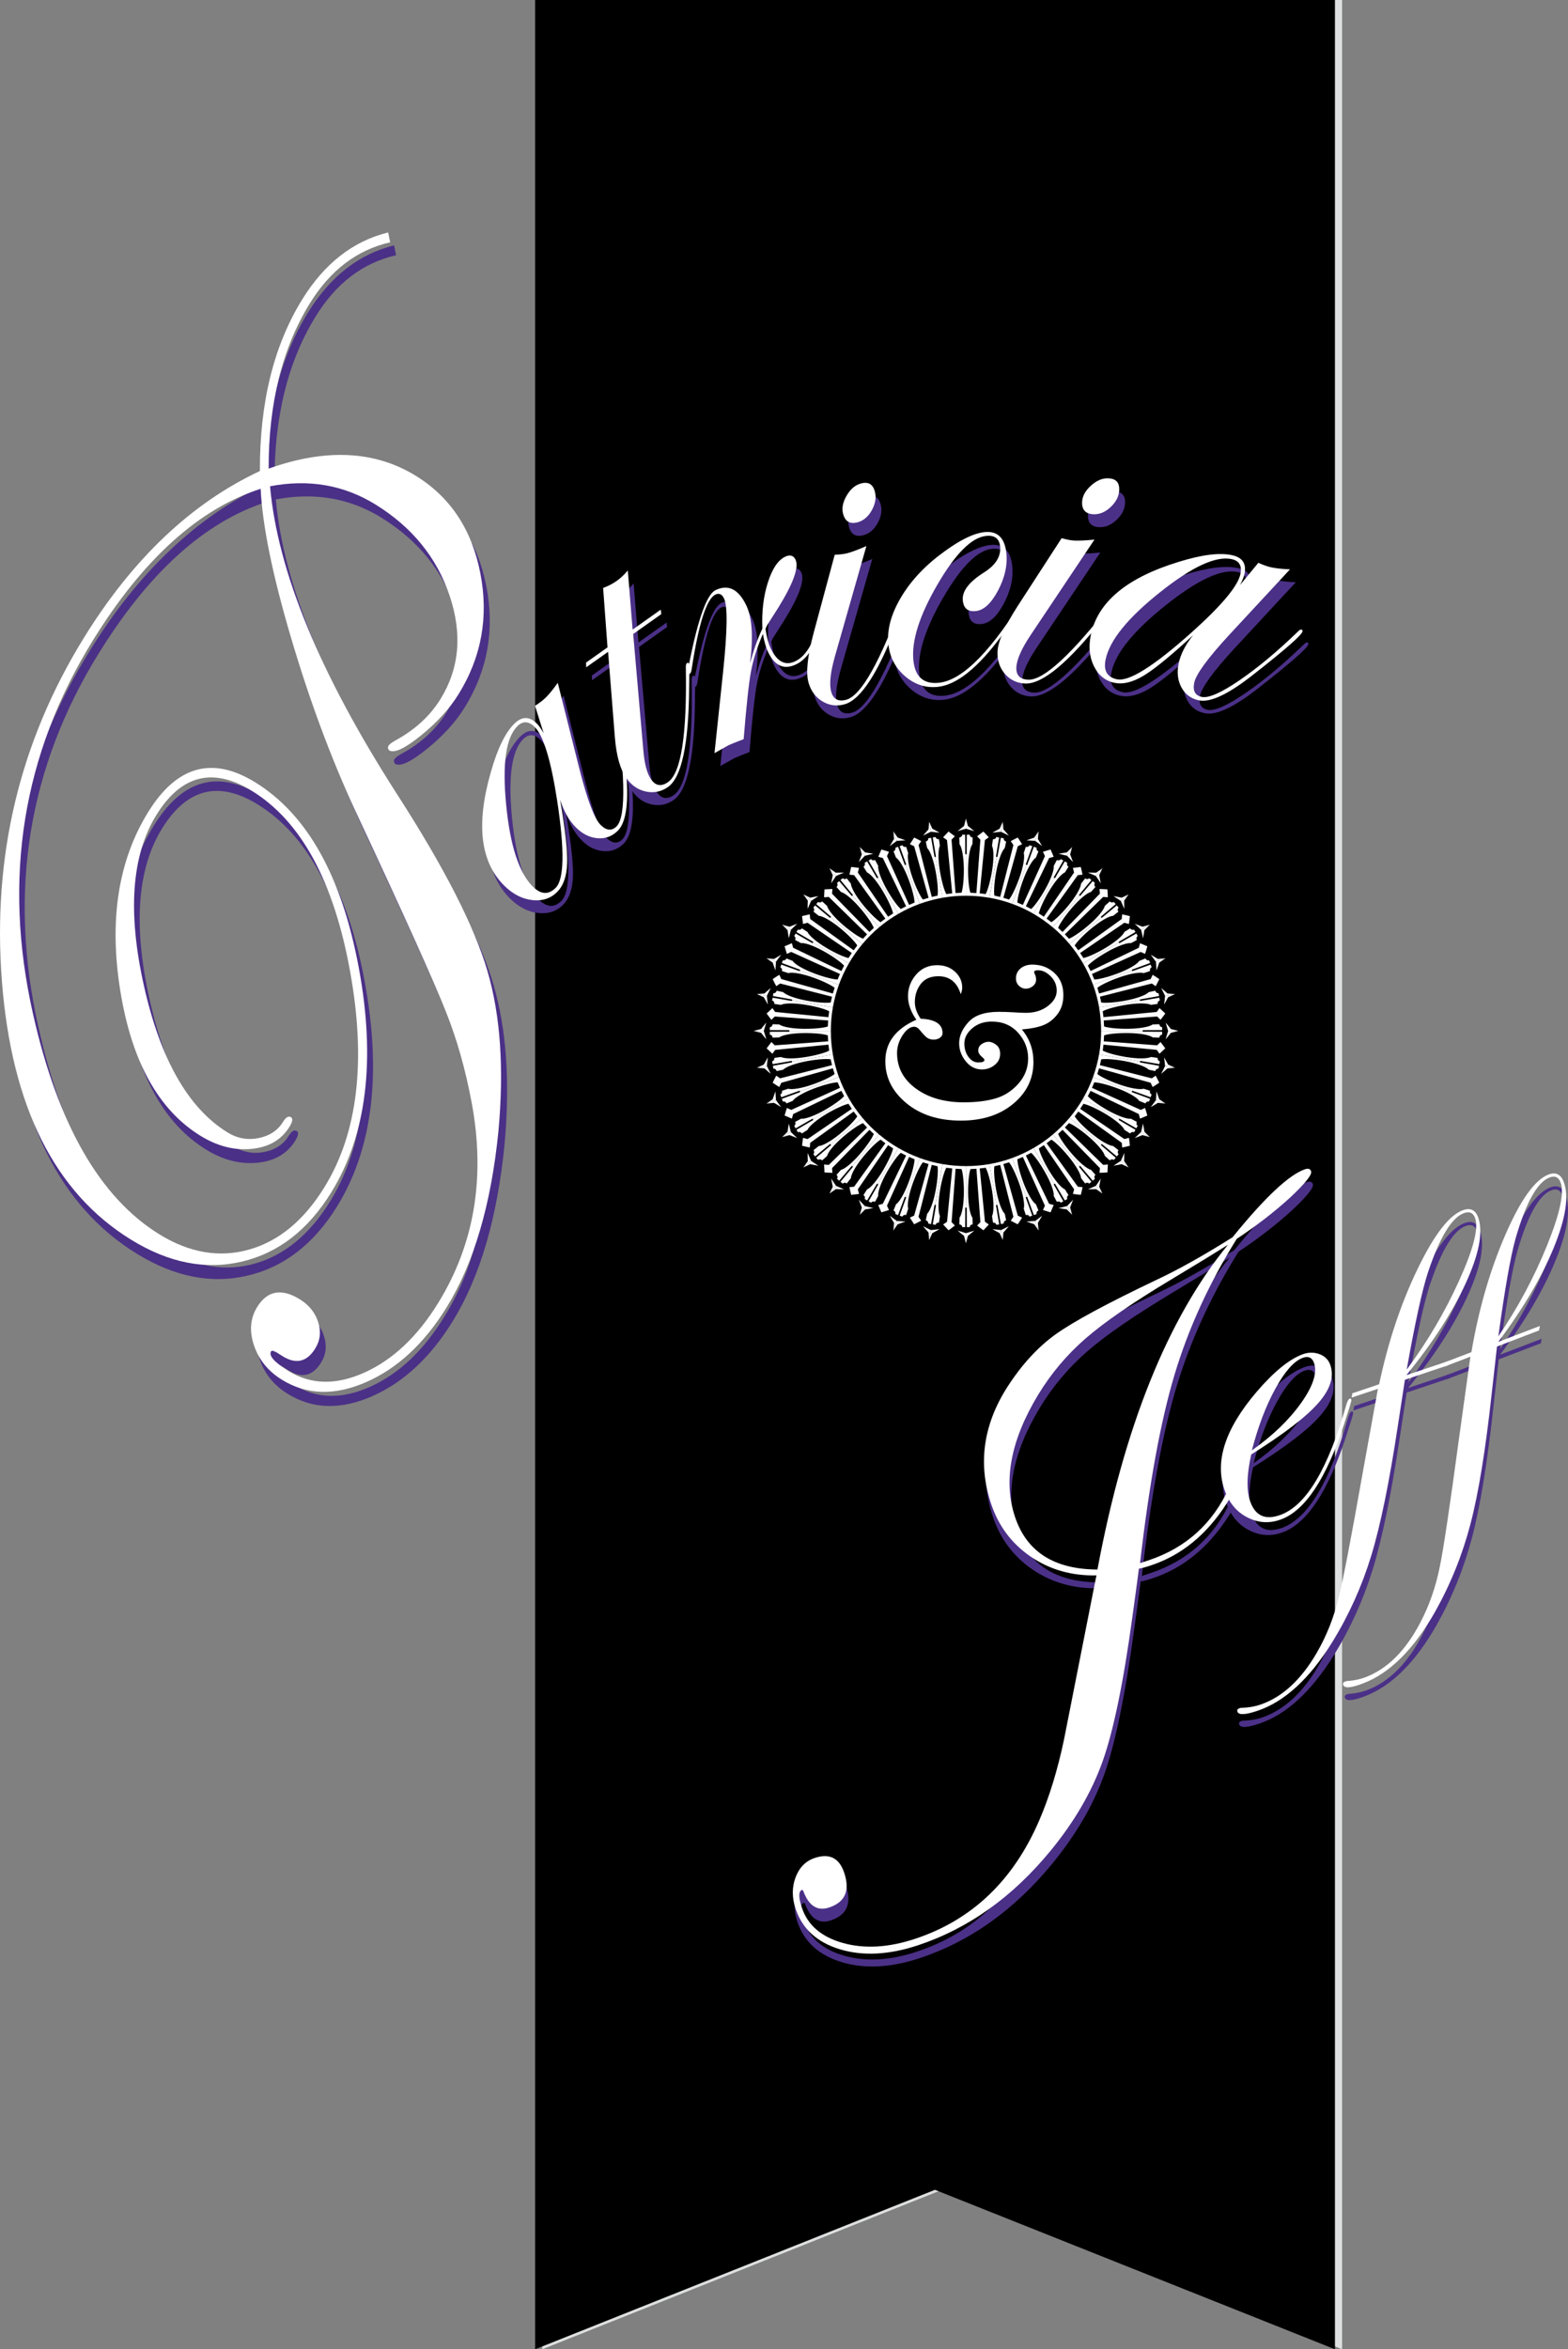 <?xml version="1.0" encoding="utf-8"?>
<!-- Generator: Adobe Illustrator 16.2.1, SVG Export Plug-In . SVG Version: 6.00 Build 0)  -->
<!DOCTYPE svg PUBLIC "-//W3C//DTD SVG 1.1//EN" "http://www.w3.org/Graphics/SVG/1.1/DTD/svg11.dtd">
<svg version="1.1" id="Layer_1" xmlns="http://www.w3.org/2000/svg" xmlns:xlink="http://www.w3.org/1999/xlink" x="0px" y="0px"
	 width="219.181px" height="328.283px" viewBox="0 0 219.181 328.283" enable-background="new 0 0 219.181 328.283"
	 xml:space="preserve">
<rect x="0" y="0" width="219.181" height="328.283" fill="#808080" stroke="none"/>
<polygon fill="#DEDFE0" points="75.8,0 75.8,328.283 131.691,306 187.603,328.283 187.603,0 "/>
<polygon points="74.802,0 74.802,328.283 130.692,306.001 186.604,328.283 186.604,0 "/>
<g>
	<path fill="#FFFFFF" d="M134.3,138.927c-0.265-0.841-0.655-1.471-1.175-1.885c-0.521-0.417-1.171-0.624-1.948-0.624
		c-1.104,0-1.929,0.364-2.477,1.088c-0.549,0.729-0.819,1.57-0.819,2.527c0,0.39,0.069,0.776,0.204,1.161
		c0.137,0.383,0.338,0.771,0.602,1.16c2.042,0.084,3.062,0.752,3.062,2.004c0,0.275-0.123,0.495-0.373,0.664
		c-0.246,0.168-0.537,0.252-0.873,0.252c-0.339,0-0.627-0.078-0.87-0.236c-0.24-0.158-0.584-0.511-1.023-1.057
		c-0.267-0.339-0.536-0.506-0.821-0.506c-0.561,0-1.098,0.396-1.618,1.184c-0.521,0.79-0.778,1.621-0.778,2.495
		c0,2.021,0.874,3.674,2.626,4.957c1.753,1.284,3.986,1.927,6.701,1.927c1.727,0,3.207-0.183,4.443-0.545
		c1.235-0.364,2.305-1.055,3.204-2.075c0.897-1.02,1.35-2.196,1.35-3.52c0-1.337-0.468-2.53-1.401-3.577
		c-0.938-1.047-2.166-1.57-3.682-1.57c-1.096,0-2.004,0.315-2.737,0.944c-0.73,0.629-1.097,1.337-1.097,2.125
		c0,0.724,0.188,1.346,0.566,1.865c0.38,0.521,0.839,0.779,1.375,0.779c0.295,0,0.512-0.028,0.651-0.084
		c0.146-0.06,0.214-0.141,0.214-0.246c0-0.104-0.107-0.248-0.33-0.428c-0.358-0.305-0.535-0.604-0.535-0.898
		c0-0.38,0.153-0.679,0.472-0.9c0.316-0.22,0.631-0.331,0.949-0.331c0.368,0,0.731,0.144,1.096,0.427
		c0.363,0.287,0.545,0.704,0.545,1.252c0,0.635-0.257,1.159-0.771,1.568c-0.519,0.414-1.105,0.619-1.771,0.619
		c-0.903,0-1.662-0.382-2.271-1.146c-0.61-0.761-0.916-1.601-0.916-2.517c0-1.021,0.438-2.01,1.312-2.968
		c0.862-0.946,2.271-1.42,4.229-1.42c0.601,0,1.269,0.021,2.005,0.063c0.734,0.053,1.325,0.078,1.769,0.078
		c1.221,0,2.247-0.315,3.077-0.948c0.832-0.631,1.245-1.346,1.245-2.146c0-0.778-0.279-1.45-0.842-2.012
		c-0.563-0.563-1.148-0.845-1.763-0.845c-0.367,0-0.553,0.084-0.553,0.253c0,0.073,0.05,0.204,0.146,0.393
		c0.083,0.191,0.127,0.417,0.127,0.68c0,0.348-0.148,0.643-0.444,0.885c-0.295,0.242-0.621,0.363-0.978,0.363
		c-0.37,0-0.693-0.135-0.972-0.403c-0.279-0.269-0.42-0.613-0.42-1.034c0-0.569,0.212-1.031,0.642-1.391
		c0.425-0.355,0.978-0.535,1.647-0.535c1.21,0,2.236,0.386,3.077,1.16c0.844,0.773,1.263,1.808,1.263,3.102
		c0,1.042-0.265,1.917-0.796,2.627c-0.531,0.711-1.169,1.221-1.909,1.533c-0.739,0.311-1.773,0.525-3.102,0.638
		c1.083,1.286,1.623,2.801,1.623,4.547c0,2.327-0.94,4.273-2.825,5.841c-1.883,1.569-4.324,2.352-7.323,2.352
		c-3.112,0-5.652-0.812-7.614-2.438c-1.966-1.625-2.944-3.58-2.944-5.863c0-1.306,0.363-2.439,1.088-3.403
		c0.727-0.963,1.811-1.759,3.25-2.392c-0.389-0.557-0.68-1.11-0.875-1.658c-0.194-0.545-0.291-1.089-0.291-1.626
		c0-1.145,0.379-2.156,1.137-3.029c0.758-0.875,1.735-1.311,2.938-1.311c1.01,0,1.847,0.308,2.509,0.923
		c0.663,0.615,0.994,1.355,0.994,2.218C134.495,138.287,134.431,138.592,134.3,138.927"/>
	<path fill="#FFFFFF" d="M159.368,148.242l2.688,0.458l0.067-0.404c-0.2-0.034-0.339-0.243-0.308-0.469l-0.923-0.126
		c-0.527,0.26-1.915,0.266-3.502,0.003c-1.475-0.243-2.715-0.604-3.246-0.894c0.043-0.278,0.07-0.554,0.104-0.832l7.447,0.731
		l0.385,0.536c0.271-0.243,0.543-0.494,0.809-0.753c-0.218-0.3-0.439-0.594-0.668-0.882l-0.469,0.463l-7.466-0.556
		c0.021-0.278,0.038-0.558,0.045-0.838c0.57-0.197,1.856-0.34,3.351-0.324c1.609,0.017,2.977,0.259,3.449,0.607l0.932,0.032
		c0.006-0.227,0.181-0.41,0.38-0.408l0.007-0.409l-2.731-0.012l0.003-0.108h-5.377h-0.309h-0.114
		c-0.003,1.107-0.097,2.205-0.285,3.288l0.112,0.021l0.305,0.052l5.297,0.929L159.368,148.242z"/>
	<path fill="#FFFFFF" d="M163.285,148.767c-0.187-0.345-0.372-0.685-0.569-1.016c0.06,0.401,0.106,0.805,0.143,1.211l1.403,0.247
		L163.285,148.767z"/>
	<path fill="#FFFFFF" d="M163.669,144.326l1.039-0.267h-1.425c-0.106,0.394-0.226,0.782-0.35,1.167
		C163.186,144.934,163.429,144.634,163.669,144.326"/>
	<path fill="#FFFFFF" d="M158.274,152.406l2.565,0.923l0.139-0.39c-0.19-0.067-0.29-0.296-0.217-0.514l-0.889-0.286
		c-0.563,0.165-1.932-0.072-3.45-0.609c-1.406-0.495-2.563-1.069-3.035-1.446c0.084-0.265,0.167-0.532,0.242-0.799l7.207,2.018
		l0.285,0.597c0.31-0.194,0.62-0.394,0.925-0.604c-0.159-0.335-0.327-0.663-0.502-0.985c-0.18,0.127-0.362,0.253-0.543,0.375
		l-7.254-1.845c0.069-0.27,0.133-0.543,0.187-0.814c0.601-0.092,1.892-0.011,3.357,0.261c1.582,0.294,2.884,0.77,3.292,1.195
		l0.91,0.191c0.048-0.221,0.248-0.373,0.444-0.333l0.075-0.405l-2.686-0.484l0.018-0.104l-5.295-0.93l-0.305-0.052l-0.112-0.02
		c-0.189,1.083-0.477,2.144-0.851,3.174l0.107,0.041l0.292,0.106l5.051,1.839L158.274,152.406z"/>
	<path fill="#FFFFFF" d="M162.041,153.608c-0.119-0.374-0.246-0.739-0.387-1.103c-0.014,0.406-0.035,0.812-0.07,1.22l1.339,0.486
		L162.041,153.608z"/>
	<path fill="#FFFFFF" d="M163.193,149.292l1.068-0.083l-1.403-0.247c-0.175,0.371-0.354,0.734-0.546,1.093
		C162.611,149.808,162.904,149.555,163.193,149.292"/>
	<path fill="#FFFFFF" d="M156.468,156.314l2.368,1.357l0.202-0.357c-0.181-0.102-0.231-0.343-0.125-0.544l-0.822-0.438
		c-0.583,0.065-1.887-0.408-3.288-1.2c-1.299-0.735-2.342-1.502-2.743-1.957c0.136-0.246,0.261-0.494,0.383-0.744l6.743,3.246
		l0.173,0.638c0.344-0.135,0.683-0.279,1.021-0.431c-0.101-0.359-0.206-0.71-0.323-1.06l-0.603,0.275l-6.819-3.087
		c0.117-0.254,0.227-0.509,0.33-0.769c0.604,0.015,1.862,0.32,3.26,0.846c1.505,0.564,2.705,1.261,3.029,1.752l0.867,0.348
		c0.081-0.21,0.306-0.324,0.494-0.252l0.146-0.384l-2.561-0.945l0.034-0.102l-5.051-1.838l-0.292-0.105l-0.107-0.042
		c-0.376,1.033-0.843,2.03-1.393,2.981l0.101,0.058l0.268,0.154l4.655,2.694L156.468,156.314z"/>
	<path fill="#FFFFFF" d="M159.97,158.155c-0.056-0.387-0.117-0.771-0.187-1.149c-0.085,0.395-0.185,0.791-0.282,1.185l1.229,0.714
		L159.97,158.155z"/>
	<path fill="#FFFFFF" d="M161.859,154.108l1.063,0.105l-1.339-0.488c-0.236,0.334-0.479,0.663-0.727,0.98
		C161.191,154.516,161.527,154.316,161.859,154.108"/>
	<path fill="#FFFFFF" d="M154.013,159.849l2.096,1.745l0.263-0.316c-0.156-0.127-0.172-0.376-0.028-0.555l-0.735-0.576
		c-0.586-0.038-1.785-0.73-3.03-1.752c-1.151-0.949-2.043-1.886-2.356-2.4c0.171-0.222,0.342-0.445,0.504-0.671l6.075,4.371
		l0.062,0.658c0.357-0.077,0.72-0.156,1.078-0.249c-0.035-0.368-0.082-0.734-0.136-1.099l-0.639,0.166l-6.178-4.225
		c0.156-0.229,0.311-0.464,0.459-0.701c0.592,0.119,1.775,0.637,3.061,1.398c1.387,0.822,2.442,1.715,2.68,2.255l0.79,0.495
		c0.12-0.195,0.359-0.264,0.535-0.161l0.207-0.354l-2.354-1.377l0.055-0.092l-4.655-2.694l-0.268-0.154l-0.101-0.058
		c-0.552,0.951-1.186,1.855-1.893,2.697l0.089,0.075l0.236,0.199l4.115,3.459L154.013,159.849z"/>
	<path fill="#FFFFFF" d="M157.14,162.27c0.013-0.393,0.021-0.779,0.02-1.164c-0.152,0.373-0.314,0.746-0.485,1.117l1.092,0.918
		L157.14,162.27z"/>
	<path fill="#FFFFFF" d="M159.702,158.615l1.028,0.291l-1.229-0.714c-0.292,0.288-0.588,0.568-0.888,0.838
		C158.976,158.901,159.339,158.763,159.702,158.615"/>
	<path fill="#FFFFFF" d="M150.981,162.906l1.767,2.083l0.311-0.271c-0.135-0.156-0.102-0.4,0.067-0.554l-0.624-0.693
		c-0.57-0.138-1.634-1.026-2.685-2.25c-0.975-1.131-1.688-2.208-1.907-2.771c0.21-0.186,0.413-0.379,0.612-0.573l5.229,5.355
		l-0.051,0.656c0.361-0.008,0.729-0.028,1.103-0.055c0.028-0.37,0.046-0.738,0.06-1.105l-0.658,0.052l-5.354-5.229
		c0.195-0.2,0.39-0.404,0.573-0.611c0.562,0.22,1.64,0.936,2.773,1.908c1.222,1.047,2.108,2.112,2.25,2.684l0.688,0.622
		c0.154-0.167,0.398-0.201,0.555-0.066l0.269-0.31l-2.081-1.766l0.068-0.081l-4.116-3.459l-0.236-0.199l-0.089-0.075
		c-0.708,0.845-1.491,1.626-2.334,2.333l0.074,0.09l0.201,0.236l3.454,4.116L150.981,162.906z"/>
	<path fill="#FFFFFF" d="M153.645,165.829c0.082-0.382,0.154-0.765,0.216-1.143c-0.214,0.341-0.436,0.683-0.67,1.019l0.919,1.091
		L153.645,165.829z"/>
	<path fill="#FFFFFF" d="M156.796,162.675l0.968,0.465l-1.09-0.918c-0.34,0.232-0.679,0.456-1.02,0.67
		C156.035,162.829,156.416,162.759,156.796,162.675"/>
	<path fill="#FFFFFF" d="M147.469,165.395l1.378,2.354l0.353-0.21c-0.104-0.174-0.03-0.411,0.161-0.531l-0.491-0.791
		c-0.54-0.236-1.437-1.296-2.256-2.681c-0.764-1.283-1.277-2.466-1.397-3.06c0.238-0.147,0.469-0.301,0.7-0.458l4.226,6.175
		l-0.164,0.643c0.357,0.051,0.729,0.098,1.097,0.133c0.094-0.357,0.176-0.72,0.246-1.076l-0.654-0.063l-4.372-6.077
		c0.229-0.162,0.454-0.331,0.672-0.502c0.516,0.311,1.454,1.204,2.401,2.357c1.022,1.242,1.714,2.443,1.752,3.032l0.574,0.734
		c0.178-0.143,0.427-0.13,0.56,0.027l0.312-0.258l-1.747-2.1l0.084-0.07l-3.455-4.116l-0.2-0.235l-0.074-0.09
		c-0.844,0.709-1.747,1.342-2.699,1.893l0.06,0.101l0.154,0.269l2.691,4.653L147.469,165.395z"/>
	<path fill="#FFFFFF" d="M149.584,168.732c0.146-0.362,0.284-0.725,0.414-1.088c-0.272,0.301-0.551,0.598-0.84,0.887l0.717,1.234
		L149.584,168.732z"/>
	<path fill="#FFFFFF" d="M153.236,166.173l0.873,0.623l-0.919-1.091c-0.37,0.17-0.746,0.332-1.114,0.482
		C152.459,166.191,152.845,166.186,153.236,166.173"/>
	<path fill="#FFFFFF" d="M143.577,167.23l0.941,2.562l0.386-0.145c-0.072-0.192,0.04-0.412,0.255-0.498l-0.353-0.863
		c-0.49-0.324-1.188-1.525-1.752-3.031c-0.526-1.399-0.83-2.655-0.845-3.258c0.258-0.107,0.515-0.215,0.771-0.329l3.083,6.815
		l-0.273,0.604c0.35,0.115,0.702,0.222,1.061,0.323c0.152-0.34,0.295-0.678,0.435-1.02l-0.641-0.175l-3.246-6.742
		c0.248-0.122,0.499-0.25,0.742-0.382c0.456,0.4,1.223,1.439,1.956,2.741c0.794,1.401,1.27,2.705,1.201,3.29l0.438,0.82
		c0.202-0.105,0.442-0.051,0.546,0.125l0.354-0.2l-1.356-2.369l0.095-0.053l-2.691-4.653l-0.155-0.268l-0.059-0.101
		c-0.949,0.55-1.948,1.017-2.979,1.392l0.04,0.109l0.105,0.292l1.838,5.051L143.577,167.23z"/>
	<path fill="#FFFFFF" d="M145.077,170.889c0.208-0.332,0.404-0.666,0.597-1c-0.319,0.25-0.646,0.492-0.981,0.729l0.488,1.341
		L145.077,170.889z"/>
	<path fill="#FFFFFF" d="M149.123,169l0.752,0.766l-0.717-1.234c-0.395,0.104-0.791,0.199-1.188,0.283
		C148.352,168.885,148.736,168.947,149.123,169"/>
	<path fill="#FFFFFF" d="M139.423,168.361l0.479,2.688l0.406-0.076c-0.041-0.201,0.11-0.396,0.334-0.447l-0.19-0.911
		c-0.429-0.405-0.903-1.708-1.196-3.289c-0.273-1.468-0.353-2.761-0.258-3.357c0.268-0.057,0.539-0.119,0.811-0.188l1.849,7.251
		c-0.125,0.184-0.246,0.365-0.374,0.545c0.319,0.174,0.646,0.341,0.982,0.503c0.211-0.306,0.409-0.614,0.604-0.927l-0.601-0.285
		l-2.017-7.207c0.269-0.074,0.535-0.156,0.801-0.242c0.377,0.473,0.95,1.63,1.445,3.039c0.537,1.52,0.771,2.883,0.606,3.449
		l0.288,0.886c0.218-0.071,0.446,0.026,0.514,0.217l0.388-0.135l-0.921-2.569l0.099-0.035l-1.838-5.054l-0.104-0.291l-0.041-0.109
		c-1.029,0.375-2.093,0.662-3.177,0.85l0.021,0.114l0.053,0.303l0.928,5.296L139.423,168.361z"/>
	<path fill="#FFFFFF" d="M140.258,172.227c0.265-0.289,0.52-0.584,0.765-0.881c-0.358,0.188-0.724,0.371-1.093,0.545l0.245,1.405
		L140.258,172.227z"/>
	<path fill="#FFFFFF" d="M144.576,171.073l0.604,0.884l-0.488-1.342c-0.406,0.035-0.812,0.059-1.22,0.074
		C143.836,170.826,144.204,170.952,144.576,171.073"/>
	<path fill="#FFFFFF" d="M135.135,168.752l0.012,2.73l0.409-0.008c-0.003-0.203,0.179-0.371,0.407-0.38l-0.031-0.93
		c-0.349-0.476-0.592-1.839-0.605-3.45c-0.019-1.492,0.129-2.778,0.323-3.349c0.279-0.009,0.561-0.022,0.84-0.044l0.555,7.464
		l-0.46,0.469c0.286,0.229,0.578,0.45,0.879,0.668c0.258-0.267,0.51-0.536,0.754-0.81l-0.538-0.383l-0.729-7.449
		c0.277-0.028,0.557-0.06,0.832-0.099c0.29,0.531,0.65,1.769,0.896,3.244c0.262,1.588,0.256,2.975-0.007,3.502l0.13,0.922
		c0.226-0.029,0.438,0.104,0.467,0.305l0.403-0.066l-0.456-2.689l0.104-0.019l-0.929-5.296l-0.054-0.303l-0.021-0.114
		c-1.08,0.189-2.182,0.284-3.285,0.284v0.116v0.308v5.377H135.135L135.135,168.752z"/>
	<path fill="#FFFFFF" d="M135.293,172.703c0.308-0.242,0.605-0.486,0.897-0.736c-0.382,0.124-0.771,0.24-1.166,0.35v1.426
		L135.293,172.703z"/>
	<path fill="#FFFFFF" d="M139.734,172.318l0.44,0.978l-0.245-1.405c-0.406-0.037-0.811-0.084-1.21-0.142
		C139.05,171.948,139.388,172.132,139.734,172.318"/>
	<path fill="#FFFFFF" d="M130.844,168.398l-0.457,2.689l0.402,0.066c0.033-0.201,0.242-0.334,0.468-0.305l0.129-0.922
		c-0.262-0.527-0.265-1.914-0.003-3.502c0.238-1.475,0.604-2.713,0.892-3.244c0.278,0.039,0.557,0.071,0.834,0.099l-0.729,7.449
		l-0.54,0.383c0.245,0.271,0.496,0.542,0.756,0.81c0.3-0.22,0.593-0.438,0.881-0.668l-0.462-0.469l0.557-7.464
		c0.277,0.021,0.559,0.036,0.84,0.044c0.192,0.571,0.339,1.856,0.323,3.349c-0.018,1.61-0.261,2.975-0.607,3.45l-0.031,0.931
		c0.229,0.008,0.41,0.176,0.407,0.379l0.411,0.008l0.011-2.73h0.105v-5.377v-0.308v-0.116c-1.105,0-2.204-0.095-3.288-0.284
		l-0.02,0.114l-0.055,0.303l-0.927,5.296L130.844,168.398z"/>
	<path fill="#FFFFFF" d="M130.32,172.318c0.346-0.187,0.686-0.37,1.017-0.569c-0.4,0.058-0.803,0.104-1.211,0.142l-0.246,1.405
		L130.32,172.318z"/>
	<path fill="#FFFFFF" d="M134.761,172.703l0.266,1.038v-1.425c-0.395-0.11-0.779-0.227-1.165-0.351
		C134.151,172.216,134.453,172.461,134.761,172.703"/>
	<path fill="#FFFFFF" d="M126.681,167.305l-0.923,2.569l0.389,0.135c0.064-0.19,0.295-0.288,0.513-0.216l0.286-0.887
		c-0.163-0.564,0.072-1.93,0.608-3.448c0.496-1.409,1.07-2.566,1.446-3.039c0.266,0.086,0.532,0.169,0.801,0.243l-2.018,7.206
		l-0.601,0.284c0.195,0.312,0.395,0.621,0.604,0.929c0.333-0.162,0.662-0.33,0.981-0.503c-0.124-0.18-0.251-0.362-0.373-0.545
		l1.849-7.251c0.268,0.068,0.543,0.13,0.812,0.187c0.093,0.596,0.017,1.89-0.263,3.358c-0.292,1.581-0.77,2.884-1.194,3.289
		l-0.19,0.911c0.225,0.05,0.377,0.246,0.338,0.447l0.402,0.076l0.481-2.688l0.104,0.02l0.929-5.296l0.055-0.303l0.019-0.114
		c-1.078-0.189-2.143-0.474-3.175-0.849l-0.04,0.108l-0.104,0.291l-1.839,5.052L126.681,167.305z"/>
	<path fill="#FFFFFF" d="M125.477,171.073c0.375-0.122,0.74-0.248,1.104-0.384c-0.404-0.016-0.812-0.039-1.222-0.074l-0.486,1.342
		L125.477,171.073z"/>
	<path fill="#FFFFFF" d="M129.794,172.227l0.084,1.069l0.246-1.405c-0.372-0.174-0.733-0.356-1.093-0.545
		C129.277,171.643,129.529,171.938,129.794,172.227"/>
	<path fill="#FFFFFF" d="M122.771,165.5l-1.356,2.369l0.356,0.201c0.103-0.178,0.344-0.231,0.543-0.125l0.438-0.821
		c-0.065-0.587,0.407-1.888,1.2-3.29c0.731-1.301,1.503-2.34,1.958-2.741c0.244,0.133,0.494,0.26,0.746,0.382l-3.251,6.743
		l-0.637,0.175c0.135,0.34,0.279,0.678,0.432,1.019c0.356-0.103,0.709-0.208,1.061-0.323l-0.275-0.604l3.088-6.816
		c0.252,0.114,0.51,0.222,0.769,0.33c-0.013,0.603-0.317,1.859-0.847,3.257c-0.563,1.507-1.262,2.708-1.75,3.032l-0.348,0.865
		c0.209,0.084,0.323,0.304,0.25,0.496l0.385,0.146l0.946-2.562l0.103,0.037l1.839-5.052l0.104-0.291l0.041-0.109
		c-1.029-0.375-2.029-0.841-2.979-1.392l-0.057,0.102l-0.153,0.268l-2.695,4.653L122.771,165.5z"/>
	<path fill="#FFFFFF" d="M120.93,169c0.389-0.055,0.771-0.115,1.15-0.186c-0.396-0.084-0.793-0.181-1.188-0.285l-0.715,1.236
		L120.93,169z"/>
	<path fill="#FFFFFF" d="M124.977,170.889l-0.104,1.068l0.486-1.341c-0.334-0.235-0.662-0.479-0.979-0.728
		C124.568,170.225,124.769,170.559,124.977,170.889"/>
	<path fill="#FFFFFF" d="M119.236,163.044l-1.746,2.099l0.317,0.26c0.128-0.159,0.375-0.172,0.556-0.028l0.574-0.734
		c0.039-0.589,0.73-1.789,1.752-3.032c0.95-1.153,1.887-2.045,2.403-2.357c0.22,0.172,0.44,0.339,0.667,0.503l-4.369,6.075
		l-0.658,0.063c0.073,0.356,0.156,0.719,0.248,1.076c0.368-0.037,0.735-0.082,1.098-0.133l-0.164-0.645l4.227-6.173
		c0.229,0.157,0.462,0.31,0.702,0.458c-0.122,0.593-0.642,1.777-1.403,3.061c-0.818,1.384-1.713,2.443-2.25,2.68l-0.496,0.791
		c0.194,0.12,0.268,0.358,0.162,0.532l0.354,0.209l1.379-2.354l0.093,0.054l2.69-4.653l0.156-0.268l0.057-0.101
		c-0.949-0.55-1.856-1.184-2.698-1.894l-0.074,0.09l-0.198,0.236l-3.459,4.116L119.236,163.044z"/>
	<path fill="#FFFFFF" d="M116.816,166.173c0.393,0.013,0.779,0.019,1.166,0.015c-0.375-0.15-0.748-0.312-1.117-0.482l-0.92,1.091
		L116.816,166.173z"/>
	<path fill="#FFFFFF" d="M120.47,168.732l-0.289,1.033l0.714-1.234c-0.287-0.29-0.566-0.586-0.839-0.887
		C120.184,168.008,120.324,168.37,120.47,168.732"/>
	<path fill="#FFFFFF" d="M116.178,160.015l-2.083,1.765l0.271,0.31c0.156-0.135,0.398-0.101,0.555,0.068l0.691-0.623
		c0.139-0.572,1.026-1.638,2.25-2.684c1.133-0.974,2.209-1.688,2.771-1.909c0.187,0.208,0.378,0.412,0.573,0.612l-5.355,5.229
		l-0.656-0.051c0.012,0.366,0.031,0.733,0.058,1.104c0.372,0.027,0.737,0.046,1.104,0.057l-0.051-0.659l5.23-5.354
		c0.197,0.195,0.4,0.388,0.609,0.572c-0.22,0.564-0.936,1.641-1.908,2.774c-1.047,1.223-2.112,2.111-2.685,2.25l-0.622,0.692
		c0.167,0.153,0.199,0.397,0.064,0.554l0.312,0.267l1.765-2.082l0.082,0.068l3.459-4.117l0.199-0.234l0.073-0.091
		c-0.843-0.708-1.625-1.488-2.332-2.333l-0.088,0.074l-0.238,0.2l-4.116,3.458L116.178,160.015z"/>
	<path fill="#FFFFFF" d="M113.256,162.675c0.383,0.084,0.766,0.154,1.145,0.218c-0.344-0.214-0.683-0.438-1.021-0.67l-1.091,0.918
		L113.256,162.675z"/>
	<path fill="#FFFFFF" d="M116.41,165.829l-0.465,0.967l0.918-1.091c-0.233-0.336-0.457-0.676-0.672-1.019
		C116.255,165.064,116.326,165.447,116.41,165.829"/>
	<path fill="#FFFFFF" d="M113.693,156.5l-2.356,1.377l0.209,0.354c0.176-0.104,0.414-0.034,0.532,0.162l0.789-0.496
		c0.236-0.539,1.298-1.433,2.682-2.255c1.286-0.76,2.471-1.279,3.061-1.397c0.149,0.237,0.304,0.472,0.461,0.701l-6.18,4.226
		l-0.638-0.167c-0.054,0.364-0.101,0.73-0.138,1.098c0.358,0.092,0.721,0.174,1.078,0.249l0.062-0.657l6.076-4.371
		c0.162,0.227,0.331,0.449,0.502,0.671c-0.312,0.515-1.203,1.452-2.357,2.401c-1.24,1.021-2.443,1.714-3.029,1.752l-0.735,0.574
		c0.144,0.179,0.13,0.428-0.026,0.556l0.258,0.316l2.1-1.746l0.07,0.083l4.113-3.459l0.238-0.198l0.088-0.074
		c-0.709-0.843-1.343-1.748-1.892-2.699l-0.101,0.058l-0.27,0.154l-4.653,2.694L113.693,156.5z"/>
	<path fill="#FFFFFF" d="M110.352,158.615c0.363,0.147,0.727,0.286,1.09,0.415c-0.302-0.271-0.597-0.55-0.888-0.838l-1.233,0.714
		L110.352,158.615z"/>
	<path fill="#FFFFFF" d="M112.914,162.27l-0.625,0.871l1.092-0.918c-0.17-0.371-0.332-0.744-0.484-1.117
		C112.893,161.491,112.9,161.877,112.914,162.27"/>
	<path fill="#FFFFFF" d="M111.855,152.608l-2.562,0.944l0.144,0.385c0.192-0.073,0.414,0.042,0.498,0.252l0.865-0.349
		c0.325-0.491,1.525-1.187,3.031-1.752c1.396-0.526,2.652-0.83,3.26-0.845c0.102,0.259,0.21,0.515,0.325,0.769l-6.818,3.088
		l-0.601-0.276c-0.115,0.35-0.223,0.701-0.322,1.06c0.34,0.152,0.68,0.296,1.02,0.431l0.177-0.637l6.743-3.247
		c0.119,0.25,0.248,0.498,0.377,0.745c-0.397,0.454-1.438,1.221-2.736,1.957c-1.404,0.792-2.707,1.266-3.292,1.201l-0.822,0.438
		c0.107,0.201,0.054,0.443-0.125,0.543l0.202,0.357l2.367-1.357l0.056,0.094l4.653-2.693l0.27-0.156l0.101-0.057
		c-0.552-0.951-1.019-1.948-1.394-2.981l-0.107,0.041l-0.292,0.106l-5.052,1.838L111.855,152.608z"/>
	<path fill="#FFFFFF" d="M108.195,154.108c0.331,0.208,0.665,0.407,1,0.597c-0.248-0.318-0.492-0.646-0.729-0.98l-1.339,0.488
		L108.195,154.108z"/>
	<path fill="#FFFFFF" d="M110.086,158.155l-0.766,0.75l1.233-0.714c-0.104-0.395-0.198-0.79-0.284-1.185
		C110.201,157.384,110.138,157.768,110.086,158.155"/>
	<path fill="#FFFFFF" d="M110.723,148.453l-2.687,0.483l0.078,0.404c0.198-0.039,0.396,0.112,0.443,0.334l0.91-0.19
		c0.408-0.426,1.71-0.901,3.293-1.196c1.469-0.273,2.759-0.353,3.355-0.261c0.057,0.271,0.119,0.545,0.188,0.814l-7.253,1.845
		c-0.181-0.121-0.364-0.247-0.542-0.374c-0.176,0.321-0.342,0.651-0.502,0.984c0.304,0.211,0.615,0.41,0.925,0.605l0.286-0.597
		l7.207-2.019c0.074,0.268,0.154,0.535,0.242,0.799c-0.473,0.376-1.629,0.95-3.039,1.446c-1.52,0.537-2.883,0.772-3.448,0.61
		l-0.885,0.285c0.069,0.218-0.029,0.447-0.22,0.514l0.137,0.389l2.566-0.923l0.037,0.1l5.053-1.838l0.293-0.107l0.105-0.04
		c-0.376-1.031-0.66-2.092-0.848-3.175l-0.114,0.02l-0.306,0.052l-5.293,0.929L110.723,148.453z"/>
	<path fill="#FFFFFF" d="M106.859,149.292c0.29,0.263,0.584,0.516,0.882,0.763c-0.188-0.359-0.37-0.723-0.544-1.093l-1.405,0.247
		L106.859,149.292z"/>
	<path fill="#FFFFFF" d="M108.013,153.608l-0.884,0.604l1.339-0.486c-0.034-0.408-0.057-0.814-0.072-1.22
		C108.26,152.869,108.134,153.234,108.013,153.608"/>
	<path fill="#FFFFFF" d="M110.334,144.167l-2.729,0.012l0.005,0.41c0.204-0.003,0.373,0.18,0.38,0.407l0.933-0.032
		c0.474-0.349,1.838-0.59,3.446-0.607c1.494-0.015,2.777,0.127,3.352,0.324c0.01,0.28,0.023,0.56,0.043,0.838l-7.461,0.556
		l-0.473-0.463c-0.228,0.288-0.449,0.582-0.667,0.882c0.266,0.259,0.535,0.51,0.808,0.753l0.385-0.536l7.447-0.731
		c0.029,0.278,0.064,0.554,0.102,0.832c-0.527,0.29-1.771,0.651-3.244,0.894c-1.588,0.262-2.975,0.258-3.502-0.003l-0.92,0.126
		c0.032,0.227-0.104,0.436-0.307,0.469l0.067,0.404l2.688-0.459l0.021,0.107l5.296-0.93l0.303-0.052l0.114-0.02
		c-0.189-1.083-0.283-2.182-0.285-3.289h-0.115h-0.311h-5.375V144.167L110.334,144.167z"/>
	<path fill="#FFFFFF" d="M106.384,144.326c0.239,0.308,0.487,0.608,0.734,0.9c-0.124-0.385-0.24-0.773-0.349-1.167h-1.426
		L106.384,144.326z"/>
	<path fill="#FFFFFF" d="M106.767,148.767l-0.976,0.442l1.404-0.247c0.036-0.407,0.084-0.811,0.141-1.211
		C107.141,148.082,106.952,148.422,106.767,148.767"/>
	<path fill="#FFFFFF" d="M110.686,139.877l-2.688-0.46l-0.067,0.404c0.203,0.035,0.338,0.242,0.305,0.468l0.922,0.13
		c0.527-0.264,1.914-0.267,3.502-0.005c1.474,0.242,2.717,0.606,3.246,0.895c-0.037,0.277-0.072,0.554-0.103,0.832l-7.448-0.732
		l-0.384-0.536c-0.271,0.244-0.542,0.496-0.808,0.753c0.218,0.301,0.439,0.597,0.667,0.883l0.473-0.464l7.462,0.555
		c-0.019,0.28-0.033,0.559-0.044,0.838c-0.571,0.195-1.856,0.341-3.353,0.325c-1.607-0.017-2.973-0.26-3.446-0.608l-0.931-0.032
		c-0.009,0.228-0.178,0.411-0.38,0.409l-0.006,0.409l2.729,0.012v0.106h5.375h0.31h0.116c0.002-1.106,0.095-2.204,0.285-3.287
		l-0.114-0.021l-0.304-0.051l-5.295-0.929L110.686,139.877z"/>
	<path fill="#FFFFFF" d="M106.767,139.351c0.187,0.346,0.374,0.685,0.569,1.018c-0.057-0.401-0.104-0.806-0.141-1.211l-1.404-0.247
		L106.767,139.351z"/>
	<path fill="#FFFFFF" d="M106.384,143.793l-1.04,0.265h1.426c0.107-0.392,0.225-0.781,0.349-1.166
		C106.871,143.186,106.623,143.484,106.384,143.793"/>
	<path fill="#FFFFFF" d="M111.779,135.713l-2.569-0.922l-0.136,0.388c0.191,0.066,0.289,0.295,0.22,0.514l0.886,0.285
		c0.564-0.166,1.93,0.072,3.448,0.608c1.409,0.496,2.563,1.072,3.039,1.448c-0.087,0.264-0.168,0.531-0.243,0.799l-7.206-2.018
		l-0.285-0.598c-0.312,0.193-0.622,0.394-0.927,0.605c0.16,0.333,0.326,0.662,0.503,0.985c0.179-0.128,0.361-0.253,0.543-0.375
		l7.252,1.846c-0.069,0.269-0.131,0.541-0.188,0.814c-0.596,0.09-1.887,0.011-3.354-0.262c-1.584-0.294-2.886-0.769-3.293-1.195
		l-0.91-0.193c-0.047,0.225-0.244,0.376-0.445,0.336l-0.075,0.404l2.687,0.483l-0.018,0.105l5.295,0.929l0.304,0.051l0.114,0.021
		c0.188-1.083,0.472-2.145,0.849-3.176l-0.106-0.039l-0.293-0.107l-5.051-1.839L111.779,135.713z"/>
	<path fill="#FFFFFF" d="M108.013,134.51c0.121,0.373,0.247,0.741,0.383,1.102c0.016-0.404,0.039-0.812,0.072-1.22l-1.339-0.486
		L108.013,134.51z"/>
	<path fill="#FFFFFF" d="M106.859,138.827l-1.067,0.083l1.405,0.247c0.174-0.369,0.355-0.733,0.544-1.092
		C107.443,138.311,107.149,138.564,106.859,138.827"/>
	<path fill="#FFFFFF" d="M113.584,131.806l-2.367-1.358l-0.201,0.357c0.18,0.101,0.23,0.342,0.124,0.544l0.822,0.438
		c0.585-0.065,1.887,0.408,3.292,1.2c1.299,0.734,2.339,1.502,2.736,1.957c-0.131,0.245-0.258,0.494-0.377,0.746l-6.744-3.25
		l-0.176-0.637c-0.341,0.137-0.68,0.281-1.021,0.431c0.103,0.36,0.208,0.711,0.323,1.061l0.6-0.275l6.82,3.086
		c-0.115,0.254-0.227,0.51-0.327,0.769c-0.604-0.012-1.86-0.32-3.261-0.844c-1.504-0.567-2.705-1.263-3.03-1.753l-0.864-0.348
		c-0.084,0.211-0.306,0.325-0.497,0.253l-0.145,0.384l2.562,0.944l-0.039,0.103l5.053,1.838l0.293,0.106l0.106,0.04
		c0.375-1.03,0.841-2.029,1.394-2.98l-0.102-0.057l-0.268-0.156l-4.653-2.692L113.584,131.806z"/>
	<path fill="#FFFFFF" d="M110.086,129.964c0.052,0.388,0.117,0.771,0.184,1.149c0.086-0.396,0.182-0.792,0.285-1.187l-1.234-0.717
		L110.086,129.964z"/>
	<path fill="#FFFFFF" d="M108.195,134.01l-1.066-0.104l1.339,0.487c0.236-0.333,0.479-0.661,0.728-0.98
		C108.861,133.602,108.528,133.802,108.195,134.01"/>
	<path fill="#FFFFFF" d="M116.04,128.269l-2.099-1.746l-0.256,0.317c0.156,0.129,0.17,0.377,0.026,0.556l0.733,0.575
		c0.588,0.038,1.789,0.729,3.031,1.752c1.154,0.947,2.045,1.884,2.357,2.4c-0.172,0.22-0.339,0.445-0.503,0.671l-6.074-4.37
		l-0.063-0.658c-0.357,0.075-0.721,0.156-1.078,0.247c0.039,0.368,0.082,0.735,0.135,1.099l0.639-0.164l6.18,4.224
		c-0.158,0.229-0.312,0.464-0.459,0.701c-0.594-0.119-1.775-0.636-3.062-1.399c-1.387-0.821-2.445-1.714-2.682-2.253l-0.787-0.495
		c-0.121,0.193-0.358,0.266-0.534,0.163l-0.209,0.35l2.356,1.38l-0.055,0.092l4.654,2.692l0.268,0.156l0.102,0.056
		c0.55-0.95,1.185-1.854,1.893-2.697l-0.088-0.073l-0.238-0.2l-4.115-3.457L116.04,128.269z"/>
	<path fill="#FFFFFF" d="M112.914,125.849c-0.016,0.392-0.021,0.779-0.018,1.163c0.151-0.374,0.313-0.745,0.483-1.116l-1.093-0.918
		L112.914,125.849z"/>
	<path fill="#FFFFFF" d="M110.352,129.502l-1.031-0.291l1.233,0.717c0.291-0.288,0.586-0.568,0.888-0.838
		C111.076,129.217,110.716,129.355,110.352,129.502"/>
	<path fill="#FFFFFF" d="M119.072,125.211l-1.767-2.083l-0.312,0.27c0.135,0.156,0.104,0.4-0.065,0.553l0.623,0.692
		c0.569,0.139,1.636,1.026,2.685,2.25c0.974,1.131,1.688,2.208,1.908,2.771c-0.208,0.186-0.414,0.378-0.611,0.573l-5.229-5.354
		l0.052-0.658c-0.367,0.01-0.731,0.03-1.104,0.056c-0.027,0.37-0.046,0.737-0.06,1.104l0.658-0.051l5.355,5.228
		c-0.195,0.201-0.387,0.406-0.573,0.613c-0.562-0.22-1.64-0.935-2.771-1.908c-1.225-1.047-2.111-2.111-2.25-2.683l-0.691-0.623
		c-0.154,0.168-0.398,0.199-0.555,0.067l-0.27,0.31l2.081,1.765l-0.067,0.083l4.116,3.457l0.238,0.2l0.088,0.073
		c0.707-0.843,1.489-1.626,2.332-2.332l-0.073-0.089l-0.199-0.237l-3.457-4.116L119.072,125.211z"/>
	<path fill="#FFFFFF" d="M116.41,122.29c-0.084,0.383-0.155,0.764-0.219,1.143c0.215-0.341,0.438-0.682,0.672-1.019l-0.918-1.09
		L116.41,122.29z"/>
	<path fill="#FFFFFF" d="M113.256,125.442l-0.966-0.464l1.091,0.917c0.337-0.231,0.676-0.455,1.02-0.669
		C114.021,125.288,113.639,125.36,113.256,125.442"/>
	<path fill="#FFFFFF" d="M122.587,122.725l-1.379-2.357l-0.354,0.21c0.106,0.174,0.032,0.414-0.16,0.533l0.494,0.791
		c0.539,0.235,1.434,1.294,2.252,2.68c0.762,1.284,1.281,2.468,1.403,3.06c-0.237,0.148-0.474,0.301-0.703,0.458l-4.225-6.176
		l0.163-0.642c-0.36-0.053-0.729-0.098-1.098-0.134c-0.091,0.359-0.174,0.722-0.248,1.078l0.658,0.062l4.37,6.077
		c-0.228,0.162-0.45,0.331-0.669,0.503c-0.518-0.312-1.453-1.205-2.404-2.359c-1.021-1.243-1.712-2.444-1.75-3.031l-0.574-0.735
		c-0.182,0.142-0.43,0.129-0.558-0.03l-0.317,0.26l1.748,2.1l-0.082,0.069l3.455,4.116l0.201,0.236l0.072,0.089
		c0.843-0.707,1.748-1.341,2.698-1.892l-0.058-0.1l-0.154-0.268l-2.693-4.654L122.587,122.725z"/>
	<path fill="#FFFFFF" d="M120.47,119.384c-0.146,0.366-0.286,0.726-0.414,1.089c0.271-0.299,0.552-0.596,0.839-0.886l-0.714-1.235
		L120.47,119.384z"/>
	<path fill="#FFFFFF" d="M116.816,121.945l-0.871-0.622l0.918,1.091c0.369-0.17,0.742-0.331,1.117-0.484
		C117.595,121.927,117.208,121.934,116.816,121.945"/>
	<path fill="#FFFFFF" d="M126.478,120.888l-0.944-2.563l-0.385,0.146c0.071,0.189-0.041,0.412-0.25,0.496l0.346,0.865
		c0.49,0.326,1.188,1.525,1.754,3.032c0.525,1.398,0.83,2.653,0.845,3.258c-0.259,0.105-0.517,0.212-0.769,0.329l-3.088-6.819
		l0.274-0.602c-0.349-0.117-0.702-0.222-1.06-0.323c-0.15,0.338-0.295,0.677-0.43,1.019l0.637,0.176l3.25,6.742
		c-0.252,0.12-0.502,0.25-0.746,0.38c-0.455-0.399-1.227-1.44-1.959-2.74c-0.791-1.4-1.266-2.706-1.2-3.29l-0.438-0.821
		c-0.199,0.106-0.441,0.052-0.543-0.125l-0.356,0.2l1.356,2.368l-0.093,0.055l2.69,4.654l0.156,0.268l0.057,0.1
		c0.95-0.551,1.95-1.017,2.98-1.392l-0.041-0.11l-0.104-0.289l-1.839-5.052L126.478,120.888z"/>
	<path fill="#FFFFFF" d="M124.977,117.229c-0.208,0.331-0.408,0.666-0.596,1c0.316-0.248,0.646-0.491,0.979-0.727l-0.486-1.34
		L124.977,117.229z"/>
	<path fill="#FFFFFF" d="M120.93,119.119l-0.75-0.766l0.715,1.235c0.396-0.105,0.79-0.201,1.188-0.284
		C121.701,119.233,121.318,119.171,120.93,119.119"/>
	<path fill="#FFFFFF" d="M130.632,119.757l-0.481-2.688l-0.402,0.076c0.039,0.202-0.113,0.397-0.338,0.445l0.191,0.912
		c0.428,0.407,0.902,1.708,1.194,3.293c0.276,1.465,0.354,2.757,0.264,3.354c-0.271,0.057-0.545,0.121-0.812,0.188l-1.849-7.252
		c0.122-0.181,0.249-0.363,0.373-0.544c-0.318-0.173-0.646-0.341-0.983-0.502c-0.209,0.305-0.406,0.615-0.604,0.926l0.601,0.287
		l2.018,7.206c-0.269,0.074-0.535,0.154-0.8,0.242c-0.377-0.472-0.951-1.629-1.447-3.038c-0.536-1.519-0.772-2.885-0.607-3.449
		l-0.285-0.887c-0.218,0.073-0.448-0.025-0.515-0.217l-0.388,0.137l0.922,2.566l-0.102,0.037l1.84,5.053l0.104,0.289l0.04,0.11
		c1.032-0.375,2.097-0.658,3.177-0.847l-0.021-0.116l-0.054-0.303l-0.927-5.297L130.632,119.757z"/>
	<path fill="#FFFFFF" d="M129.794,115.892c-0.265,0.289-0.519,0.584-0.763,0.88c0.357-0.189,0.721-0.371,1.093-0.546l-0.246-1.403
		L129.794,115.892z"/>
	<path fill="#FFFFFF" d="M125.477,117.045l-0.604-0.883l0.486,1.34c0.408-0.035,0.815-0.059,1.222-0.074
		C126.217,117.292,125.852,117.167,125.477,117.045"/>
	<path fill="#FFFFFF" d="M134.92,119.365l-0.011-2.729l-0.411,0.006c0.003,0.204-0.182,0.372-0.407,0.381l0.031,0.932
		c0.349,0.472,0.592,1.837,0.607,3.447c0.016,1.491-0.131,2.778-0.323,3.35c-0.281,0.008-0.561,0.023-0.841,0.044l-0.556-7.464
		l0.462-0.469c-0.288-0.227-0.581-0.449-0.881-0.667c-0.26,0.266-0.511,0.535-0.756,0.808l0.54,0.384l0.73,7.448
		c-0.278,0.028-0.557,0.062-0.835,0.101c-0.288-0.531-0.651-1.771-0.892-3.246c-0.262-1.587-0.26-2.973,0.003-3.5l-0.129-0.923
		c-0.228,0.031-0.437-0.103-0.468-0.305l-0.404,0.066l0.459,2.69l-0.105,0.018l0.929,5.298l0.055,0.302l0.021,0.116
		c1.082-0.19,2.182-0.285,3.286-0.285v-0.115v-0.309v-5.378L134.92,119.365L134.92,119.365z"/>
	<path fill="#FFFFFF" d="M134.761,115.417c-0.308,0.239-0.609,0.485-0.899,0.734c0.386-0.124,0.771-0.24,1.165-0.348v-1.426
		L134.761,115.417z"/>
	<path fill="#FFFFFF" d="M130.32,115.8l-0.44-0.977l0.246,1.403c0.408,0.039,0.811,0.086,1.211,0.142
		C131.004,116.171,130.664,115.984,130.32,115.8"/>
	<path fill="#FFFFFF" d="M139.21,119.72l0.456-2.689l-0.403-0.067c-0.031,0.202-0.241,0.335-0.467,0.304l-0.13,0.924
		c0.263,0.527,0.269,1.914,0.007,3.5c-0.243,1.473-0.604,2.713-0.896,3.246c-0.273-0.039-0.552-0.072-0.832-0.102l0.731-7.448
		l0.538-0.383c-0.244-0.272-0.496-0.542-0.754-0.808c-0.301,0.218-0.593,0.44-0.879,0.667l0.46,0.471l-0.557,7.463
		c-0.277-0.021-0.559-0.035-0.838-0.044c-0.194-0.573-0.342-1.857-0.325-3.35c0.018-1.61,0.261-2.976,0.607-3.448l0.031-0.932
		c-0.229-0.009-0.41-0.176-0.407-0.38l-0.409-0.007l-0.012,2.729h-0.108v5.378v0.309v0.116c1.105,0,2.205,0.095,3.287,0.285
		l0.021-0.116l0.054-0.303l0.927-5.297L139.21,119.72z"/>
	<path fill="#FFFFFF" d="M139.734,115.8c-0.347,0.184-0.685,0.371-1.015,0.568c0.399-0.056,0.804-0.104,1.21-0.142l0.245-1.403
		L139.734,115.8z"/>
	<path fill="#FFFFFF" d="M135.293,115.417l-0.269-1.04v1.426c0.396,0.108,0.784,0.224,1.166,0.348
		C135.9,115.903,135.601,115.657,135.293,115.417"/>
	<path fill="#FFFFFF" d="M143.374,120.812l0.921-2.566l-0.388-0.137c-0.065,0.192-0.297,0.29-0.514,0.217l-0.288,0.887
		c0.166,0.564-0.069,1.931-0.605,3.449c-0.496,1.409-1.069,2.566-1.446,3.038c-0.266-0.088-0.532-0.168-0.801-0.242l2.017-7.206
		l0.601-0.287c-0.193-0.309-0.395-0.621-0.604-0.926c-0.336,0.162-0.663,0.329-0.982,0.502c0.128,0.179,0.248,0.363,0.373,0.544
		l-1.849,7.252c-0.271-0.067-0.539-0.131-0.81-0.188c-0.096-0.597-0.018-1.889,0.258-3.354c0.293-1.585,0.77-2.886,1.196-3.293
		l0.19-0.912c-0.224-0.047-0.375-0.244-0.334-0.446l-0.406-0.076l-0.479,2.688l-0.108-0.02l-0.927,5.297l-0.054,0.303l-0.021,0.116
		c1.084,0.189,2.146,0.472,3.176,0.847l0.04-0.11l0.104-0.289l1.839-5.053L143.374,120.812z"/>
	<path fill="#FFFFFF" d="M144.576,117.045c-0.372,0.122-0.74,0.247-1.104,0.382c0.406,0.015,0.812,0.039,1.22,0.074l0.488-1.34
		L144.576,117.045z"/>
	<path fill="#FFFFFF" d="M140.258,115.892l-0.083-1.068l-0.245,1.403c0.369,0.175,0.732,0.357,1.093,0.546
		C140.777,116.477,140.522,116.181,140.258,115.892"/>
	<path fill="#FFFFFF" d="M147.28,122.617l1.355-2.369l-0.354-0.199c-0.104,0.176-0.344,0.23-0.544,0.125l-0.439,0.821
		c0.066,0.584-0.407,1.887-1.201,3.29c-0.732,1.299-1.5,2.34-1.956,2.74c-0.243-0.132-0.494-0.259-0.742-0.382l3.246-6.741
		l0.641-0.176c-0.14-0.342-0.279-0.68-0.435-1.019c-0.356,0.101-0.711,0.206-1.061,0.324l0.273,0.6l-3.083,6.819
		c-0.257-0.115-0.513-0.223-0.771-0.328c0.015-0.605,0.316-1.86,0.845-3.259c0.564-1.505,1.262-2.705,1.752-3.031l0.353-0.865
		c-0.214-0.085-0.327-0.306-0.254-0.496l-0.387-0.146l-0.941,2.562l-0.104-0.039l-1.838,5.052l-0.104,0.289l-0.041,0.11
		c1.03,0.375,2.029,0.839,2.979,1.392l0.061-0.102l0.153-0.267l2.691-4.654L147.28,122.617z"/>
	<path fill="#FFFFFF" d="M149.123,119.119c-0.389,0.053-0.771,0.115-1.15,0.186c0.396,0.083,0.793,0.179,1.188,0.284l0.717-1.235
		L149.123,119.119z"/>
	<path fill="#FFFFFF" d="M145.077,117.229l0.104-1.068l-0.488,1.34c0.335,0.236,0.662,0.479,0.981,0.727
		C145.483,117.895,145.285,117.561,145.077,117.229"/>
	<path fill="#FFFFFF" d="M150.815,125.075l1.747-2.098l-0.312-0.262c-0.133,0.16-0.382,0.172-0.56,0.03l-0.575,0.734
		c-0.037,0.587-0.729,1.788-1.751,3.032c-0.947,1.154-1.888,2.046-2.401,2.358c-0.218-0.172-0.443-0.341-0.67-0.504l4.37-6.075
		l0.654-0.063c-0.07-0.356-0.152-0.719-0.245-1.077c-0.369,0.036-0.737,0.081-1.098,0.133l0.164,0.642l-4.226,6.176
		c-0.231-0.158-0.462-0.309-0.7-0.458c0.12-0.591,0.636-1.776,1.396-3.059c0.82-1.388,1.717-2.446,2.257-2.681l0.491-0.791
		c-0.191-0.12-0.267-0.361-0.161-0.534l-0.353-0.21l-1.378,2.357l-0.095-0.053l-2.692,4.654l-0.154,0.268l-0.059,0.1
		c0.951,0.55,1.855,1.185,2.699,1.894l0.074-0.089l0.199-0.237l3.456-4.116L150.815,125.075z"/>
	<path fill="#FFFFFF" d="M153.236,121.945c-0.392-0.012-0.775-0.018-1.16-0.015c0.369,0.153,0.746,0.314,1.114,0.484l0.919-1.091
		L153.236,121.945z"/>
	<path fill="#FFFFFF" d="M149.584,119.384l0.291-1.032l-0.717,1.235c0.289,0.29,0.565,0.586,0.84,0.886
		C149.868,120.11,149.731,119.75,149.584,119.384"/>
	<path fill="#FFFFFF" d="M153.875,128.105l2.081-1.765l-0.269-0.311c-0.155,0.133-0.398,0.102-0.555-0.067l-0.69,0.623
		c-0.14,0.571-1.026,1.636-2.25,2.683c-1.134,0.974-2.211,1.688-2.771,1.909c-0.188-0.208-0.378-0.413-0.573-0.614l5.354-5.228
		l0.656,0.049c-0.012-0.365-0.027-0.732-0.058-1.103c-0.372-0.026-0.739-0.046-1.103-0.057l0.051,0.658l-5.229,5.354
		c-0.201-0.195-0.402-0.386-0.612-0.573c0.222-0.563,0.935-1.64,1.907-2.772c1.051-1.223,2.112-2.111,2.685-2.25l0.624-0.691
		c-0.169-0.154-0.202-0.398-0.067-0.554l-0.311-0.27l-1.767,2.083l-0.082-0.067l-3.456,4.116l-0.199,0.236l-0.074,0.089
		c0.843,0.708,1.627,1.49,2.334,2.333l0.089-0.073l0.236-0.2l4.114-3.458L153.875,128.105z"/>
	<path fill="#FFFFFF" d="M156.796,125.442c-0.38-0.083-0.761-0.155-1.142-0.216c0.341,0.214,0.68,0.438,1.02,0.669l1.09-0.917
		L156.796,125.442z"/>
	<path fill="#FFFFFF" d="M153.645,122.29l0.465-0.966l-0.919,1.09c0.234,0.336,0.456,0.677,0.67,1.019
		C153.799,123.053,153.727,122.672,153.645,122.29"/>
	<path fill="#FFFFFF" d="M156.361,131.619l2.356-1.379l-0.208-0.351c-0.176,0.103-0.415,0.031-0.535-0.163l-0.79,0.495
		c-0.235,0.538-1.293,1.433-2.68,2.254c-1.283,0.762-2.469,1.28-3.062,1.398c-0.146-0.236-0.301-0.471-0.459-0.701l6.18-4.225
		l0.639,0.165c0.054-0.362,0.1-0.729,0.136-1.098c-0.358-0.09-0.721-0.172-1.079-0.247l-0.062,0.656l-6.074,4.371
		c-0.163-0.227-0.334-0.451-0.505-0.671c0.312-0.517,1.205-1.453,2.355-2.4c1.245-1.022,2.445-1.714,3.031-1.752l0.735-0.575
		c-0.146-0.179-0.128-0.427,0.028-0.556l-0.263-0.317l-2.096,1.748l-0.069-0.083l-4.114,3.458l-0.236,0.2l-0.089,0.072
		c0.707,0.844,1.341,1.749,1.893,2.699l0.101-0.056l0.268-0.156l4.655-2.692L156.361,131.619z"/>
	<path fill="#FFFFFF" d="M159.702,129.502c-0.363-0.147-0.729-0.285-1.089-0.413c0.3,0.271,0.596,0.55,0.888,0.838l1.229-0.717
		L159.702,129.502z"/>
	<path fill="#FFFFFF" d="M157.14,125.849l0.624-0.872l-1.092,0.918c0.171,0.371,0.333,0.743,0.485,1.116
		C157.158,126.628,157.152,126.241,157.14,125.849"/>
	<path fill="#FFFFFF" d="M158.201,135.51l2.561-0.944l-0.146-0.384c-0.188,0.073-0.413-0.042-0.494-0.253l-0.867,0.349
		c-0.324,0.49-1.524,1.186-3.029,1.753c-1.396,0.525-2.655,0.832-3.26,0.845c-0.104-0.259-0.213-0.515-0.33-0.769l6.819-3.086
		l0.603,0.275c0.117-0.35,0.226-0.702,0.323-1.06c-0.34-0.151-0.679-0.295-1.021-0.432l-0.173,0.637l-6.743,3.249
		c-0.121-0.251-0.246-0.5-0.383-0.745c0.401-0.455,1.444-1.222,2.743-1.956c1.4-0.793,2.705-1.265,3.288-1.201l0.822-0.438
		c-0.106-0.203-0.056-0.444,0.125-0.544l-0.202-0.357l-2.368,1.358l-0.052-0.095l-4.655,2.692l-0.268,0.156l-0.101,0.056
		c0.55,0.952,1.017,1.951,1.393,2.981l0.107-0.039l0.292-0.106l5.051-1.839L158.201,135.51z"/>
	<path fill="#FFFFFF" d="M161.859,134.01c-0.333-0.208-0.668-0.408-1-0.598c0.246,0.319,0.488,0.647,0.727,0.98l1.339-0.487
		L161.859,134.01z"/>
	<path fill="#FFFFFF" d="M159.97,129.964l0.763-0.753l-1.229,0.717c0.1,0.393,0.197,0.79,0.282,1.188
		C159.853,130.735,159.914,130.352,159.97,129.964"/>
	<path fill="#FFFFFF" d="M159.33,139.664l2.688-0.482l-0.077-0.404c-0.196,0.039-0.396-0.112-0.444-0.337l-0.91,0.194
		c-0.408,0.426-1.71,0.901-3.292,1.195c-1.468,0.273-2.76,0.353-3.358,0.262c-0.053-0.272-0.113-0.546-0.186-0.815l7.254-1.845
		c0.181,0.122,0.363,0.247,0.543,0.375c0.175-0.323,0.343-0.651,0.502-0.986c-0.305-0.211-0.615-0.412-0.925-0.604l-0.285,0.598
		l-7.207,2.018c-0.075-0.269-0.158-0.535-0.242-0.8c0.472-0.375,1.629-0.953,3.035-1.447c1.521-0.535,2.887-0.774,3.451-0.608
		l0.888-0.286c-0.073-0.217,0.024-0.447,0.217-0.514l-0.139-0.388l-2.565,0.922l-0.035-0.102l-5.053,1.84l-0.292,0.106l-0.107,0.039
		c0.375,1.032,0.661,2.094,0.851,3.175l0.112-0.021l0.305-0.052l5.295-0.928L159.33,139.664z"/>
	<path fill="#FFFFFF" d="M163.193,138.827c-0.287-0.263-0.582-0.517-0.881-0.763c0.19,0.359,0.371,0.723,0.546,1.092l1.403-0.247
		L163.193,138.827z"/>
	<path fill="#FFFFFF" d="M162.041,134.51l0.882-0.604l-1.339,0.486c0.035,0.408,0.059,0.816,0.07,1.22
		C161.795,135.251,161.922,134.883,162.041,134.51"/>
	<path fill="#FFFFFF" d="M159.718,143.952l2.731-0.012l-0.007-0.41c-0.199,0.003-0.374-0.18-0.38-0.408l-0.932,0.032
		c-0.475,0.348-1.84,0.59-3.449,0.607c-1.492,0.016-2.778-0.13-3.351-0.325c-0.007-0.279-0.023-0.559-0.045-0.838l7.466-0.555
		l0.469,0.464c0.229-0.287,0.45-0.582,0.668-0.883c-0.266-0.258-0.535-0.51-0.809-0.754l-0.385,0.536l-7.447,0.732
		c-0.031-0.278-0.061-0.554-0.104-0.831c0.531-0.291,1.771-0.653,3.246-0.895c1.587-0.262,2.975-0.259,3.502,0.005l0.923-0.129
		c-0.031-0.227,0.105-0.434,0.308-0.468l-0.067-0.404l-2.688,0.46l-0.021-0.107l-5.295,0.929l-0.305,0.051l-0.112,0.021
		c0.188,1.083,0.282,2.181,0.285,3.287h0.114h0.309h5.377L159.718,143.952z"/>
	<path fill="#FFFFFF" d="M163.669,143.793c-0.24-0.309-0.483-0.608-0.733-0.901c0.124,0.385,0.241,0.774,0.35,1.166h1.425
		L163.669,143.793z"/>
	<path fill="#FFFFFF" d="M163.285,139.351l0.977-0.44l-1.403,0.247c-0.034,0.406-0.083,0.81-0.143,1.211
		C162.913,140.036,163.101,139.696,163.285,139.351"/>
</g>
<g>
	<g>
		<path fill="#4B3087" d="M55.365,35.669c-4.622,1.05-8.364,3.89-11.227,8.524c-3.862,6.256-5.786,13.966-5.773,23.134
			c8.009-2.861,14.879-2.524,20.606,1.013c4.822,2.978,7.828,7.51,9.012,13.597c1.188,6.086,0.177,11.729-3.03,16.922
			c-1.258,2.033-3.012,3.964-5.269,5.794c-2.257,1.829-3.746,2.521-4.469,2.077c-0.18-0.215-0.201-0.438-0.062-0.662
			c0.117-0.188,0.417-0.419,0.9-0.692c2.776-1.508,4.895-3.45,6.359-5.821c2.648-4.29,3.072-9.107,1.274-14.455
			c-1.798-5.347-5.261-9.603-10.384-12.767c-4.409-2.721-9.324-3.569-14.744-2.545c1.055,11.946,7.001,26.337,17.837,43.176
			c6.562,10.191,10.758,18.402,12.584,24.63c1.828,6.229,2.341,13.701,1.538,22.416c-1.018,10.248-3.435,18.463-7.25,24.639
			c-3.118,5.052-6.87,8.537-11.258,10.461c-4.388,1.923-8.314,1.812-11.781-0.327c-1.922-1.188-3.226-2.783-3.91-4.793
			c-0.682-2.011-0.538-3.81,0.44-5.39c1.417-2.299,3.409-2.658,5.971-1.076c1.282,0.791,2.137,1.853,2.562,3.185
			c0.427,1.33,0.293,2.562-0.406,3.688c-1.208,1.963-2.808,2.275-4.797,0.941c-0.805-0.547-1.266-0.727-1.382-0.539
			c-0.372,0.604,0.439,1.521,2.437,2.752c3.127,1.934,6.677,2.004,10.645,0.213c3.967-1.791,7.394-5.025,10.278-9.699
			c5.096-8.25,6.66-17.615,4.697-28.09c-0.858-4.589-2.045-8.781-3.553-12.575c-1.621-4.122-5.882-13.571-12.788-28.347
			c-3.378-7.342-6.357-15.373-8.934-24.094c-2.579-8.721-3.994-15.659-4.248-20.811c-8.639,2.784-16.472,9.865-23.497,21.244
			c-9.818,15.901-12.61,33.278-8.376,52.126c3.465,15.463,9.36,25.763,17.688,30.903c4.221,2.609,8.411,3.322,12.572,2.145
			c4.164-1.178,7.674-4.084,10.535-8.719c4.676-7.574,5.873-17.646,3.59-30.217c-2.281-12.573-6.854-20.975-13.708-25.21
			c-5.463-3.372-9.929-2.252-13.396,3.362c-3.467,5.614-4.047,13.57-1.744,23.862c2.3,10.294,6.2,17.139,11.695,20.531
			c1.355,0.837,2.804,1.104,4.342,0.798c1.541-0.304,2.686-1.063,3.435-2.274c0.396-0.645,0.766-0.862,1.104-0.652
			c0.304,0.187,0.231,0.638-0.213,1.357c-1.122,1.816-2.885,2.841-5.293,3.076c-2.408,0.238-4.797-0.374-7.169-1.839
			c-5.873-3.626-9.606-10.38-11.2-20.264c-1.596-9.883-0.298-18.216,3.89-24.998c4.001-6.481,8.997-7.872,14.988-4.173
			c7.31,4.512,12.147,13.198,14.513,26.055c2.366,12.86,1.071,23.3-3.883,31.326c-3.234,5.237-7.395,8.458-12.482,9.661
			c-5.089,1.205-10.27,0.181-15.544-3.078c-10.663-6.584-16.679-18.61-18.044-36.082c-1.366-17.47,2.452-33.497,11.455-48.078
			c6.84-11.078,15.052-18.86,24.643-23.35c-0.041-9.545,1.929-17.542,5.908-23.984c3.117-5.048,7.128-8.178,12.036-9.392"/>
		<path fill="#4B3087" d="M87.009,100.485c0.365,0.363,0.795,3.31,1.291,8.842c0.437,4.51,0.068,7.356-1.105,8.541
			c-0.795,0.803-1.742,1.159-2.843,1.068c-1.102-0.089-2.104-0.583-3.01-1.479c-0.94-0.931-1.682-2.219-2.226-3.862
			c0.712,4.155,1.036,7.118,0.976,8.882c-0.062,1.769-0.523,3.088-1.387,3.958c-0.913,0.923-2.076,1.305-3.489,1.147
			c-1.412-0.158-2.72-0.833-3.921-2.022c-3.34-3.312-3.962-8.602-1.865-15.873c0.904-3.208,1.985-5.448,3.245-6.719
			c1.069-1.079,2.125-1.102,3.171-0.066c0.295,0.293,0.618,0.751,0.968,1.372l-1.214-3.84c0.641-0.401,1.158-0.803,1.554-1.203
			c0.467-0.47,1.009-1.139,1.63-2.008l3.069,12.2c1.092,4.259,2.067,6.81,2.919,7.654c0.818,0.811,1.564,0.877,2.238,0.196
			c0.691-0.697,0.998-2.603,0.923-5.716c-0.074-3.115-0.495-6.622-1.259-10.524c-0.071-0.275-0.062-0.459,0.024-0.546
			C86.8,100.382,86.905,100.383,87.009,100.485z M75.561,103.396c-0.853-0.844-1.668-0.875-2.443-0.092
			c-1.587,1.601-2.104,5.254-1.549,10.961s1.798,9.518,3.729,11.432c1.132,1.121,2.197,1.177,3.198,0.167
			c1.188-1.202,1.258-5.256,0.205-12.165C77.824,108.04,76.78,104.604,75.561,103.396z"/>
		<path fill="#4B3087" d="M93.175,86.997l0.08,0.621l-3.929,2.783l1.409,16.165c0.158,1.961,0.527,3.351,1.107,4.17
			c0.638,0.899,1.428,1.015,2.367,0.35c1.821-1.292,2.646-6.642,2.473-16.054c-0.002-0.3,0.049-0.485,0.148-0.556
			c0.119-0.085,0.222-0.068,0.306,0.051c0.022,0.075,0.037,0.306,0.042,0.693l-0.036,2.687c-0.059,7.893-1.04,12.512-2.94,13.861
			c-0.941,0.665-1.969,0.881-3.079,0.649c-1.114-0.232-2.031-0.859-2.754-1.879c-0.85-1.201-1.384-3.073-1.599-5.624l-0.954-12.026
			l-3.06,2.167l-0.02-0.662l2.999-2.125l-0.613-8.305c0.714-0.265,1.34-0.588,1.879-0.971c0.56-0.397,1.082-0.887,1.569-1.472
			l0.674,8.261L93.175,86.997z"/>
		<path fill="#4B3087" d="M116.342,86.184c0.084,0.179-0.191,1.306-0.828,3.383c-0.789,2.669-1.924,4.358-3.408,5.07
			c-1.682,0.807-2.988,0.238-3.922-1.705c-0.296-0.619-0.54-1.466-0.73-2.544c-0.81,1.884-1.364,3.63-1.664,5.242
			c-0.3,1.612-0.642,4.767-1.025,9.461c-1.214,0.473-1.92,0.757-2.119,0.852c-0.088,0.043-0.739,0.41-1.957,1.103l1.206-11.422
			c0.599-5.721,0.642-9.113,0.133-10.174c-0.296-0.618-0.7-0.807-1.21-0.562c-1.238,0.596-2.344,4.054-3.313,10.375
			c-0.051,0.406-0.154,0.645-0.311,0.719c-0.099,0.021-0.173-0.023-0.228-0.134c-0.031-0.121-0.03-0.232,0.006-0.33l0.198-1.116
			c1.229-6.174,2.454-9.551,3.671-10.136c1.77-0.849,3.202-0.137,4.293,2.14c0.816,1.701,0.99,4.389,0.525,8.062
			c0.513-1.876,1.087-3.485,1.722-4.822c-0.104-2.368,0.151-4.516,0.763-6.439c0.612-1.926,1.416-3.125,2.409-3.604
			c0.688-0.327,1.171-0.195,1.457,0.403c0.51,1.061-0.301,3.311-2.428,6.75c-0.338,0.543-0.851,1.345-1.535,2.408l-0.24,0.522
			c0.18,1.166,0.427,2.079,0.744,2.741c0.891,1.856,2.033,2.45,3.428,1.78c1.729-0.828,2.922-3.159,3.588-6.997
			c0.207-0.699,0.368-1.076,0.479-1.128C116.182,86.018,116.279,86.053,116.342,86.184z"/>
		<path fill="#4B3087" d="M127.647,84.98c-0.005,0.077-0.068,0.299-0.197,0.664l-0.949,2.514
			c-2.747,7.399-5.291,11.421-7.632,12.064c-1.111,0.307-2.148,0.167-3.111-0.421c-0.962-0.585-1.607-1.468-1.932-2.649
			c-0.377-1.37-0.137-3.674,0.729-6.91l2.943-10.913c0.777-0.035,1.379-0.113,1.805-0.229c0.637-0.176,1.512-0.505,2.624-0.989
			l-4.405,15.432c-0.632,2.232-0.803,3.867-0.519,4.907c0.294,1.063,0.996,1.441,2.106,1.136c2.104-0.58,4.775-5.349,8.01-14.309
			c0.058-0.268,0.14-0.419,0.259-0.451C127.519,84.787,127.609,84.838,127.647,84.98z M123.1,70.469
			c0.229,0.827,0.094,1.695-0.404,2.607c-0.498,0.914-1.162,1.483-1.987,1.711c-1.063,0.292-1.741-0.092-2.033-1.156
			c-0.216-0.781-0.056-1.631,0.478-2.553c0.533-0.921,1.205-1.493,2.008-1.713C122.172,69.085,122.82,69.454,123.1,70.469z"/>
		<path fill="#4B3087" d="M145.348,83.908c0.034,0.315-1.467,2.549-4.496,6.701c-3.315,4.501-6.293,6.892-8.925,7.175
			c-1.706,0.183-3.24-0.313-4.599-1.484c-1.36-1.173-2.137-2.661-2.329-4.463c-0.22-2.046,0.382-4.256,1.805-6.625
			c1.419-2.371,3.445-4.498,6.079-6.383c2.217-1.617,4.067-2.506,5.554-2.666c1.805-0.192,2.821,0.783,3.055,2.926
			c0.179,1.681-0.21,3.423-1.161,5.226c-0.949,1.803-1.988,2.762-3.11,2.883c-1.095,0.118-1.703-0.372-1.819-1.468
			c-0.137-1.292,0.854-2.605,2.979-3.942c1.643-1.038,2.383-2.252,2.231-3.641c-0.114-1.096-0.771-1.581-1.964-1.453
			c-2.022,0.218-4.293,2.494-6.812,6.83c-2.515,4.336-3.628,7.868-3.335,10.596c0.244,2.292,1.44,3.321,3.589,3.091
			c3.365-0.361,7.521-4.645,12.458-12.851c0.277-0.423,0.489-0.644,0.634-0.659C145.28,83.717,145.336,83.785,145.348,83.908z"/>
		<path fill="#4B3087" d="M157.147,85.497c-0.025,0.073-0.156,0.264-0.394,0.573l-1.673,2.103c-4.886,6.201-8.537,9.25-10.963,9.145
			c-1.153-0.049-2.097-0.5-2.835-1.352c-0.736-0.855-1.077-1.892-1.024-3.116c0.062-1.421,0.998-3.539,2.812-6.354l6.146-9.486
			c0.752,0.205,1.35,0.315,1.789,0.335c0.662,0.028,1.594-0.019,2.802-0.137l-8.922,13.339c-1.286,1.931-1.951,3.435-1.997,4.513
			c-0.049,1.102,0.506,1.676,1.658,1.726c2.177,0.093,6.184-3.628,12.008-11.165c0.134-0.239,0.261-0.357,0.382-0.352
			C157.082,85.274,157.152,85.351,157.147,85.497z M157.266,70.291c-0.038,0.856-0.432,1.643-1.188,2.358
			c-0.755,0.716-1.562,1.056-2.417,1.019c-1.104-0.048-1.629-0.621-1.583-1.724c0.036-0.807,0.447-1.568,1.238-2.282
			c0.789-0.714,1.603-1.053,2.438-1.018C156.805,68.689,157.309,69.238,157.266,70.291z"/>
		<path fill="#4B3087" d="M182.882,90.042c-0.104,0.504-2.341,2.472-6.71,5.9c-3.542,2.823-6.13,4.067-7.764,3.728
			c-1.104-0.23-1.922-0.831-2.445-1.803c-0.523-0.972-0.656-2.083-0.397-3.329c0.271-1.296,0.943-2.621,2.026-3.972
			c-3.098,2.86-5.403,4.748-6.918,5.658c-1.52,0.911-2.875,1.244-4.071,0.996c-1.274-0.266-2.227-1.033-2.864-2.303
			c-0.637-1.271-0.783-2.734-0.439-4.389c0.958-4.607,5.054-8.011,12.295-10.213c3.179-0.99,5.649-1.304,7.4-0.941
			c1.484,0.309,2.078,1.183,1.78,2.623c-0.083,0.407-0.291,0.929-0.625,1.561l2.563-3.11c0.683,0.316,1.301,0.532,1.854,0.646
			c0.646,0.134,1.504,0.225,2.569,0.271l-8.558,9.224c-2.978,3.235-4.582,5.442-4.828,6.617c-0.23,1.128,0.12,1.789,1.054,1.983
			c0.962,0.199,2.729-0.581,5.3-2.341c2.572-1.759,5.282-4.022,8.137-6.789c0.193-0.21,0.354-0.302,0.475-0.278
			C182.855,89.811,182.914,89.898,182.882,90.042z M174.204,82.029c0.244-1.175-0.171-1.875-1.252-2.099
			c-2.207-0.458-5.556,1.099-10.036,4.673c-4.484,3.575-7.002,6.694-7.556,9.356c-0.321,1.561,0.21,2.484,1.604,2.773
			c1.656,0.344,5.093-1.809,10.311-6.457C171.547,86.458,173.856,83.708,174.204,82.029z"/>
	</g>
	<g>
		<path fill="#FFFFFF" d="M54.536,33.862c-4.618,1.048-8.357,3.886-11.217,8.516c-3.855,6.249-5.778,13.952-5.767,23.108
			c8.002-2.857,14.865-2.52,20.586,1.012c4.817,2.975,7.819,7.502,9.001,13.583c1.188,6.08,0.177,11.717-3.027,16.905
			c-1.255,2.032-3.008,3.96-5.263,5.788c-2.254,1.828-3.742,2.519-4.463,2.075c-0.18-0.215-0.201-0.437-0.062-0.661
			c0.115-0.187,0.417-0.417,0.899-0.691c2.773-1.506,4.892-3.446,6.353-5.815c2.646-4.285,3.071-9.098,1.273-14.44
			c-1.795-5.341-5.255-9.592-10.374-12.753c-4.403-2.718-9.312-3.566-14.728-2.543c1.054,11.934,6.994,26.31,17.817,43.131
			c6.557,10.181,10.747,18.385,12.572,24.605c1.825,6.223,2.338,13.686,1.536,22.392c-1.018,10.236-3.431,18.443-7.242,24.615
			c-3.115,5.041-6.863,8.525-11.246,10.445c-4.383,1.92-8.305,1.812-11.77-0.326c-1.918-1.184-3.222-2.781-3.905-4.791
			c-0.682-2.004-0.537-3.798,0.44-5.379c1.417-2.294,3.405-2.652,5.964-1.074c1.279,0.789,2.134,1.85,2.56,3.18
			c0.427,1.33,0.292,2.559-0.405,3.688c-1.208,1.957-2.805,2.271-4.791,0.938c-0.805-0.545-1.265-0.728-1.381-0.539
			c-0.373,0.604,0.439,1.519,2.435,2.75c3.124,1.93,6.668,2,10.633,0.209c3.962-1.789,7.387-5.021,10.268-9.688
			c5.09-8.24,6.653-17.595,4.692-28.06c-0.858-4.585-2.042-8.773-3.55-12.562c-1.618-4.117-5.875-13.556-12.773-28.317
			c-3.375-7.335-6.35-15.356-8.925-24.068c-2.576-8.712-3.99-15.643-4.243-20.79c-8.63,2.78-16.456,9.855-23.473,21.222
			c-9.807,15.885-12.595,33.243-8.366,52.072c3.46,15.446,9.35,25.737,17.669,30.874c4.216,2.604,8.401,3.314,12.559,2.139
			c4.159-1.176,7.666-4.079,10.523-8.709c4.67-7.564,5.867-17.628,3.587-30.186c-2.278-12.56-6.845-20.953-13.695-25.184
			c-5.457-3.369-9.918-2.25-13.381,3.359c-3.462,5.608-4.044,13.554-1.743,23.837c2.297,10.283,6.193,17.122,11.684,20.51
			c1.353,0.836,2.8,1.103,4.338,0.798c1.54-0.305,2.682-1.062,3.43-2.273c0.397-0.643,0.767-0.86,1.104-0.649
			c0.302,0.186,0.229,0.637-0.213,1.354c-1.122,1.813-2.882,2.837-5.288,3.074c-2.406,0.237-4.793-0.375-7.162-1.838
			c-5.867-3.623-9.596-10.369-11.189-20.243c-1.594-9.873-0.297-18.197,3.887-24.972c3.996-6.475,8.985-7.864,14.972-4.169
			c7.301,4.507,12.134,13.185,14.497,26.028c2.363,12.846,1.071,23.276-3.879,31.292c-3.231,5.232-7.388,8.451-12.471,9.649
			c-5.083,1.205-10.259,0.181-15.528-3.074c-10.653-6.575-16.662-18.59-18.025-36.043c-1.365-17.452,2.45-33.461,11.443-48.027
			c6.833-11.066,15.037-18.84,24.618-23.326c-0.04-9.536,1.928-17.523,5.902-23.959c3.114-5.042,7.12-8.169,12.023-9.381"/>
		<path fill="#FFFFFF" d="M86.194,98.681c0.366,0.363,0.797,3.31,1.292,8.841c0.437,4.51,0.067,7.357-1.105,8.541
			c-0.794,0.803-1.742,1.159-2.843,1.069c-1.103-0.09-2.104-0.583-3.01-1.48c-0.939-0.931-1.683-2.218-2.227-3.861
			c0.712,4.155,1.038,7.117,0.975,8.883c-0.061,1.768-0.522,3.088-1.385,3.958c-0.914,0.923-2.077,1.305-3.49,1.146
			c-1.411-0.158-2.72-0.833-3.921-2.022c-3.34-3.311-3.963-8.601-1.865-15.872c0.903-3.208,1.985-5.448,3.244-6.719
			c1.069-1.078,2.125-1.101,3.171-0.065c0.296,0.293,0.618,0.751,0.968,1.372l-1.213-3.841c0.639-0.401,1.156-0.802,1.553-1.202
			c0.466-0.471,1.008-1.139,1.628-2.01l3.07,12.201c1.092,4.258,2.066,6.811,2.919,7.653c0.818,0.811,1.563,0.877,2.237,0.197
			c0.69-0.697,0.998-2.603,0.925-5.717c-0.076-3.114-0.496-6.622-1.261-10.523c-0.07-0.276-0.062-0.459,0.024-0.546
			C85.985,98.577,86.088,98.578,86.194,98.681z M74.745,101.591c-0.854-0.844-1.667-0.876-2.444-0.092
			c-1.586,1.601-2.103,5.255-1.548,10.961c0.554,5.708,1.797,9.518,3.729,11.432c1.134,1.121,2.196,1.177,3.198,0.167
			c1.189-1.202,1.259-5.255,0.204-12.164C77.01,106.234,75.964,102.8,74.745,101.591z"/>
		<path fill="#FFFFFF" d="M92.36,85.192l0.079,0.621l-3.929,2.783l1.41,16.165c0.157,1.96,0.527,3.351,1.106,4.17
			c0.639,0.9,1.429,1.016,2.367,0.349c1.822-1.291,2.646-6.641,2.475-16.054c-0.002-0.299,0.047-0.485,0.146-0.555
			c0.119-0.085,0.221-0.067,0.308,0.051c0.021,0.075,0.037,0.308,0.042,0.695l-0.036,2.686c-0.06,7.893-1.039,12.513-2.941,13.861
			c-0.94,0.666-1.968,0.882-3.079,0.65c-1.113-0.232-2.03-0.859-2.753-1.879c-0.85-1.2-1.383-3.073-1.599-5.625l-0.954-12.026
			l-3.06,2.167l-0.02-0.662l3-2.125l-0.615-8.304c0.713-0.265,1.34-0.588,1.88-0.971c0.561-0.396,1.082-0.887,1.57-1.472
			l0.673,8.262L92.36,85.192z"/>
		<path fill="#FFFFFF" d="M115.527,84.38c0.084,0.177-0.189,1.305-0.828,3.383c-0.787,2.669-1.926,4.357-3.406,5.069
			c-1.684,0.807-2.989,0.239-3.922-1.705c-0.297-0.619-0.54-1.466-0.731-2.544c-0.809,1.883-1.363,3.63-1.664,5.241
			c-0.3,1.613-0.642,4.768-1.024,9.462c-1.215,0.473-1.92,0.757-2.12,0.852c-0.088,0.044-0.739,0.41-1.957,1.104l1.207-11.421
			c0.597-5.721,0.641-9.114,0.133-10.175c-0.297-0.618-0.701-0.806-1.21-0.562c-1.24,0.595-2.344,4.053-3.315,10.375
			c-0.05,0.407-0.152,0.646-0.308,0.719c-0.1,0.021-0.174-0.024-0.229-0.134c-0.031-0.121-0.03-0.231,0.007-0.33l0.198-1.117
			c1.23-6.174,2.453-9.551,3.67-10.136c1.771-0.849,3.203-0.137,4.293,2.14c0.817,1.702,0.992,4.389,0.526,8.064
			c0.513-1.877,1.087-3.485,1.722-4.822c-0.103-2.369,0.15-4.517,0.764-6.439c0.611-1.925,1.417-3.125,2.409-3.604
			c0.685-0.327,1.17-0.194,1.457,0.402c0.509,1.061-0.301,3.312-2.429,6.75c-0.337,0.542-0.849,1.345-1.535,2.408l-0.238,0.523
			c0.18,1.165,0.426,2.079,0.742,2.741c0.892,1.856,2.033,2.449,3.43,1.78c1.728-0.828,2.921-3.16,3.587-6.996
			c0.208-0.7,0.37-1.078,0.479-1.131C115.365,84.212,115.463,84.248,115.527,84.38z"/>
		<path fill="#FFFFFF" d="M126.832,83.174c-0.005,0.078-0.071,0.3-0.199,0.667l-0.949,2.513c-2.748,7.398-5.292,11.422-7.634,12.065
			c-1.108,0.306-2.147,0.167-3.11-0.422c-0.963-0.585-1.605-1.469-1.933-2.65c-0.376-1.37-0.136-3.673,0.729-6.91l2.942-10.912
			c0.777-0.036,1.379-0.112,1.806-0.23c0.639-0.175,1.512-0.504,2.623-0.989l-4.402,15.432c-0.633,2.232-0.805,3.869-0.521,4.907
			c0.293,1.063,0.996,1.441,2.107,1.137c2.104-0.58,4.776-5.35,8.008-14.309c0.058-0.269,0.14-0.419,0.259-0.452
			C126.702,82.982,126.794,83.033,126.832,83.174z M122.283,68.664c0.229,0.827,0.093,1.696-0.404,2.607
			c-0.5,0.913-1.161,1.483-1.987,1.711c-1.063,0.292-1.741-0.092-2.034-1.156c-0.216-0.78-0.056-1.63,0.479-2.553
			c0.534-0.921,1.203-1.493,2.006-1.713C121.357,67.279,122.007,67.648,122.283,68.664z"/>
		<path fill="#FFFFFF" d="M144.532,82.103c0.031,0.316-1.468,2.549-4.498,6.701c-3.315,4.501-6.289,6.892-8.923,7.174
			c-1.706,0.185-3.241-0.313-4.6-1.484c-1.361-1.173-2.135-2.661-2.329-4.463c-0.22-2.047,0.382-4.255,1.804-6.625
			c1.42-2.371,3.446-4.498,6.08-6.383c2.22-1.617,4.068-2.506,5.555-2.665c1.804-0.192,2.818,0.782,3.051,2.926
			c0.18,1.681-0.207,3.423-1.158,5.225c-0.951,1.804-1.988,2.763-3.111,2.883c-1.096,0.118-1.701-0.372-1.815-1.467
			c-0.143-1.292,0.852-2.604,2.973-3.941c1.646-1.039,2.385-2.253,2.236-3.641c-0.116-1.097-0.772-1.581-1.966-1.453
			c-2.021,0.218-4.293,2.494-6.812,6.83c-2.515,4.335-3.629,7.867-3.337,10.596c0.246,2.292,1.443,3.321,3.588,3.091
			c3.366-0.361,7.522-4.645,12.462-12.851c0.273-0.423,0.488-0.642,0.635-0.659C144.464,81.912,144.521,81.98,144.532,82.103z"/>
		<path fill="#FFFFFF" d="M156.331,83.693c-0.028,0.072-0.157,0.263-0.393,0.572l-1.677,2.103c-4.883,6.201-8.535,9.25-10.961,9.146
			c-1.152-0.048-2.096-0.5-2.834-1.353c-0.735-0.854-1.076-1.892-1.025-3.115c0.062-1.42,0.998-3.538,2.812-6.355l6.146-9.485
			c0.751,0.205,1.349,0.316,1.788,0.334c0.66,0.029,1.597-0.017,2.801-0.137l-8.922,13.339c-1.285,1.931-1.947,3.436-1.996,4.512
			c-0.049,1.102,0.507,1.677,1.657,1.727c2.183,0.094,6.187-3.628,12.008-11.166c0.135-0.238,0.262-0.357,0.385-0.352
			C156.269,83.469,156.337,83.545,156.331,83.693z M156.45,68.486c-0.038,0.856-0.434,1.644-1.188,2.358
			c-0.756,0.716-1.56,1.056-2.419,1.018c-1.1-0.047-1.627-0.621-1.582-1.724c0.037-0.807,0.448-1.567,1.243-2.282
			c0.788-0.713,1.6-1.053,2.434-1.017C155.989,66.884,156.495,67.433,156.45,68.486z"/>
		<path fill="#FFFFFF" d="M182.07,88.237c-0.105,0.505-2.344,2.473-6.716,5.901c-3.543,2.823-6.128,4.066-7.761,3.728
			c-1.105-0.23-1.92-0.831-2.445-1.803c-0.523-0.973-0.655-2.083-0.397-3.33c0.268-1.296,0.942-2.621,2.023-3.972
			c-3.097,2.86-5.4,4.749-6.917,5.659c-1.517,0.911-2.871,1.244-4.071,0.994c-1.271-0.263-2.229-1.031-2.862-2.302
			c-0.636-1.271-0.783-2.733-0.441-4.389c0.956-4.607,5.055-8.01,12.292-10.213c3.184-0.99,5.652-1.304,7.404-0.939
			c1.486,0.308,2.078,1.181,1.783,2.622c-0.087,0.408-0.295,0.928-0.625,1.561l2.561-3.111c0.685,0.317,1.305,0.534,1.855,0.647
			c0.646,0.135,1.505,0.226,2.569,0.271l-8.559,9.223c-2.975,3.236-4.583,5.442-4.827,6.618c-0.232,1.128,0.116,1.788,1.055,1.983
			c0.961,0.199,2.728-0.581,5.3-2.34c2.567-1.76,5.279-4.023,8.138-6.789c0.192-0.21,0.351-0.304,0.47-0.279
			C182.041,88.006,182.102,88.094,182.07,88.237z M173.388,80.224c0.244-1.174-0.17-1.875-1.25-2.099
			c-2.207-0.458-5.555,1.1-10.036,4.674c-4.481,3.573-7,6.694-7.554,9.355c-0.324,1.561,0.209,2.484,1.6,2.773
			c1.659,0.344,5.095-1.809,10.312-6.457C170.73,84.653,173.041,81.904,173.388,80.224z"/>
	</g>
</g>
<g>
	<g>
		<path fill="#4B3087" d="M183.52,165.473c0.153,0.467-0.817,1.683-2.92,3.654c-2.193,2-4.685,3.928-7.477,5.784
			c-3.864,6.202-6.76,12.53-8.697,18.989c-1.938,6.461-3.544,15.233-4.819,26.326l1.161-0.388
			c5.247-1.737,9.014-5.138,11.296-10.196c1.136-2.509,1.534-5.467,1.194-8.863c-0.039-0.536,0.064-0.848,0.314-0.93
			c0.275-0.093,0.472,0.018,0.572,0.325c1.148,3.476,0.335,7.384-2.441,11.729c-2.78,4.349-6.312,7.229-10.6,8.646
			c-0.649,0.22-1.201,0.369-1.66,0.451c-0.05,0.466-0.346,2.681-0.896,6.646c-1.25,9.189-2.636,15.931-4.156,20.225
			c-1.519,4.284-3.946,8.46-7.275,12.525c-5.319,6.479-11.499,10.893-18.535,13.225c-4.062,1.347-7.701,1.537-10.91,0.57
			c-3.21-0.967-5.286-2.859-6.22-5.682c-0.516-1.551-0.517-3.015,0.011-4.395c0.526-1.372,1.424-2.275,2.696-2.697
			c2.045-0.678,3.414,0.021,4.102,2.098c0.824,2.479,0.118,4.092-2.113,4.834c-1.613,0.533-2.803-0.191-3.562-2.177
			c-0.042-0.125-0.109-0.225-0.203-0.292c-0.524,0.172-0.543,1.008-0.048,2.49c0.81,2.45,2.727,4.094,5.738,4.938
			c3.017,0.84,6.387,0.646,10.104-0.594c7.938-2.628,13.719-8.142,17.334-16.533c1.423-3.291,2.577-7.07,3.472-11.317
			c1.396-7.108,2.804-14.233,4.218-21.38l0.312-1.549c-3.453,0.08-6.509-0.795-9.174-2.609c-2.667-1.814-4.524-4.293-5.564-7.421
			c-1.85-5.581-1.088-11.015,2.289-16.298c1.998-3.105,4.24-5.555,6.727-7.344c2.489-1.787,7.195-4.33,14.127-7.625
			c3.036-1.422,6.575-3.404,10.621-5.949c4.545-5.603,7.928-8.773,10.162-9.514C183.134,165.034,183.404,165.133,183.52,165.473z
			 M171.896,175.729c-1.929,1.229-4.563,2.838-7.893,4.838c-5.399,3.238-9.406,5.994-12.021,8.271
			c-2.618,2.279-4.825,4.904-6.63,7.876c-3.819,6.329-4.9,12.003-3.233,17.024c1.627,4.9,5.468,7.359,11.531,7.382
			C157.367,201.195,163.449,186.066,171.896,175.729z"/>
		<path fill="#4B3087" d="M189.146,197.383c0.028,0.07-0.063,0.441-0.274,1.113l-0.764,2.378
			c-2.483,7.545-5.396,11.954-8.743,13.224c-1.58,0.603-3.124,0.535-4.632-0.201c-1.506-0.729-2.583-1.953-3.234-3.668
			c-1.545-4.062-0.068-8.719,4.424-13.963c2.362-2.752,4.479-4.488,6.352-5.199c0.813-0.311,1.602-0.328,2.361-0.062
			c0.759,0.268,1.271,0.75,1.537,1.45c0.617,1.627,0.081,3.409-1.606,5.356c-1.688,1.943-4.83,4.354-9.417,7.233
			c-0.652,2.908-0.683,5.142-0.091,6.695c0.736,1.94,2.157,2.515,4.257,1.72c3.569-1.359,6.619-6.5,9.149-15.432
			c0.137-0.463,0.292-0.729,0.474-0.795C189.032,197.221,189.107,197.271,189.146,197.383z M183.902,192.189
			c-0.275-0.722-0.81-0.933-1.598-0.633c-1.196,0.454-2.454,1.881-3.782,4.281c-1.317,2.398-2.416,5.276-3.284,8.63
			c2.934-2.069,5.237-4.295,6.92-6.675C183.836,195.413,184.414,193.545,183.902,192.189z"/>
		<path fill="#4B3087" d="M206.887,171.98c0.688,2.037,0.104,5.08-1.751,9.125c-1.851,4.047-4.619,8.33-8.299,12.851l5.905-1.981
			l-0.139,0.619l-5.973,2.004l-0.984,6.403c-1.192,7.914-2.439,13.991-3.742,18.235c-1.301,4.246-3.104,8.242-5.412,12
			c-3.19,5.144-6.685,8.354-10.486,9.629c-1.695,0.566-2.622,0.607-2.789,0.113c-0.076-0.229,0.012-0.388,0.266-0.47
			c0.182-0.063,0.327-0.085,0.438-0.067c0.896-0.041,1.722-0.18,2.453-0.426c3.091-1.039,5.738-3.468,7.95-7.287
			c1.354-2.342,2.365-4.896,3.045-7.67c0.573-2.232,1.718-8.164,3.421-17.808l2.066-11.387l-3.676,1.233l0.104-0.608l3.74-1.259
			c1.267-5.947,3.062-11.332,5.396-16.152c2.336-4.816,4.461-7.551,6.383-8.195C205.833,170.54,206.527,170.904,206.887,171.98z
			 M206.451,172.05c-0.252-0.756-0.758-1.007-1.514-0.754c-1.737,0.585-3.438,3.37-5.104,8.36c-0.813,2.515-1.799,7.021-2.956,13.52
			c2.881-3.867,5.319-7.996,7.307-12.382C206.182,176.406,206.938,173.492,206.451,172.05z"/>
		<path fill="#4B3087" d="M218.818,166.936c0.771,2.008,0.311,5.071-1.373,9.19c-1.685,4.12-4.271,8.515-7.764,13.181l5.814-2.223
			l-0.109,0.623l-5.886,2.249l-0.72,6.438c-0.864,7.955-1.862,14.08-2.991,18.375c-1.127,4.295-2.763,8.359-4.916,12.209
			c-2.979,5.27-6.335,8.619-10.084,10.053c-1.666,0.637-2.597,0.713-2.781,0.229c-0.085-0.229-0.003-0.386,0.243-0.483
			c0.181-0.069,0.325-0.096,0.433-0.084c0.903-0.075,1.714-0.25,2.438-0.525c3.047-1.163,5.593-3.698,7.645-7.607
			c1.258-2.394,2.164-4.99,2.727-7.789c0.485-2.252,1.382-8.228,2.691-17.93l1.592-11.462l-3.616,1.382l0.077-0.611l3.688-1.407
			c1.02-5.997,2.595-11.451,4.729-16.362c2.133-4.908,4.145-7.729,6.043-8.451C217.707,165.541,218.416,165.877,218.818,166.936z
			 M218.388,167.023c-0.282-0.742-0.797-0.975-1.54-0.689c-1.716,0.654-3.302,3.509-4.76,8.561
			c-0.706,2.547-1.503,7.09-2.396,13.635c2.72-3.985,4.988-8.211,6.797-12.676C218.3,171.391,218.931,168.443,218.388,167.023z"/>
	</g>
	<g>
		<path fill="#FFFFFF" d="M183.272,163.679c0.154,0.464-0.816,1.68-2.919,3.653c-2.19,1.999-4.682,3.928-7.476,5.783
			c-3.866,6.201-6.762,12.531-8.696,18.988c-1.94,6.461-3.544,15.236-4.821,26.328l1.161-0.384c5.248-1.743,9.015-5.142,11.297-10.2
			c1.134-2.509,1.534-5.466,1.195-8.863c-0.04-0.536,0.063-0.848,0.313-0.932c0.276-0.09,0.471,0.018,0.573,0.326
			c1.149,3.477,0.332,7.385-2.444,11.73c-2.779,4.346-6.311,7.229-10.596,8.646c-0.65,0.218-1.202,0.368-1.661,0.448
			c-0.052,0.467-0.347,2.682-0.896,6.646c-1.25,9.19-2.637,15.934-4.155,20.225c-1.52,4.289-3.945,8.464-7.279,12.527
			c-5.318,6.48-11.498,10.891-18.532,13.227c-4.062,1.347-7.7,1.535-10.911,0.57c-3.213-0.969-5.285-2.86-6.22-5.684
			c-0.514-1.553-0.512-3.01,0.011-4.396c0.528-1.377,1.424-2.276,2.696-2.696c2.047-0.679,3.414,0.021,4.103,2.101
			c0.823,2.479,0.117,4.088-2.114,4.829c-1.61,0.534-2.802-0.188-3.562-2.174c-0.041-0.125-0.104-0.226-0.203-0.297
			c-0.522,0.173-0.545,1.005-0.047,2.496c0.81,2.446,2.728,4.091,5.739,4.935c3.017,0.844,6.384,0.646,10.104-0.588
			c7.934-2.63,13.718-8.145,17.334-16.537c1.422-3.294,2.575-7.068,3.468-11.318c1.396-7.107,2.806-14.229,4.22-21.379l0.313-1.547
			c-3.452,0.076-6.511-0.795-9.177-2.609c-2.667-1.817-4.521-4.291-5.562-7.424c-1.849-5.582-1.089-11.016,2.287-16.299
			c1.998-3.104,4.242-5.555,6.729-7.343c2.489-1.786,7.196-4.329,14.124-7.625c3.038-1.421,6.575-3.403,10.622-5.948
			c4.544-5.604,7.929-8.771,10.163-9.515C182.889,163.239,183.16,163.338,183.272,163.679z M171.652,173.936
			c-1.933,1.227-4.564,2.836-7.896,4.834c-5.396,3.238-9.402,5.994-12.019,8.273c-2.619,2.279-4.828,4.902-6.631,7.876
			c-3.822,6.327-4.9,12.003-3.233,17.024c1.627,4.897,5.47,7.354,11.532,7.381C157.124,199.4,163.203,184.27,171.652,173.936z"/>
		<path fill="#FFFFFF" d="M188.904,195.59c0.022,0.068-0.069,0.438-0.278,1.109l-0.763,2.377
			c-2.486,7.548-5.399,11.955-8.743,13.225c-1.582,0.602-3.125,0.536-4.629-0.197c-1.511-0.73-2.59-1.957-3.237-3.67
			c-1.544-4.063-0.069-8.719,4.422-13.961c2.363-2.757,4.479-4.49,6.355-5.203c0.811-0.31,1.599-0.33,2.355-0.062
			c0.761,0.268,1.272,0.751,1.538,1.449c0.615,1.626,0.081,3.41-1.608,5.357c-1.688,1.944-4.826,4.356-9.414,7.235
			c-0.651,2.909-0.686,5.142-0.094,6.694c0.736,1.94,2.158,2.516,4.258,1.718c3.571-1.354,6.619-6.497,9.15-15.429
			c0.137-0.463,0.292-0.729,0.473-0.799C188.788,195.426,188.861,195.475,188.904,195.59z M183.656,190.396
			c-0.274-0.723-0.81-0.934-1.597-0.636c-1.196,0.456-2.455,1.882-3.78,4.284c-1.321,2.398-2.416,5.277-3.287,8.628
			c2.935-2.069,5.236-4.295,6.92-6.675C183.59,193.617,184.168,191.749,183.656,190.396z"/>
		<path fill="#FFFFFF" d="M206.646,170.184c0.682,2.039,0.101,5.08-1.758,9.127c-1.85,4.047-4.617,8.33-8.297,12.851l5.904-1.981
			l-0.134,0.619l-5.976,2.006l-0.984,6.402c-1.192,7.914-2.439,13.99-3.738,18.234c-1.305,4.246-3.107,8.242-5.415,12
			c-3.188,5.146-6.687,8.354-10.486,9.629c-1.693,0.568-2.625,0.605-2.788,0.113c-0.078-0.229,0.011-0.387,0.261-0.471
			c0.184-0.062,0.329-0.084,0.438-0.066c0.899-0.041,1.723-0.18,2.454-0.426c3.094-1.035,5.741-3.471,7.95-7.287
			c1.355-2.343,2.368-4.896,3.045-7.67c0.575-2.229,1.719-8.162,3.426-17.806l2.062-11.39l-3.676,1.232l0.104-0.605l3.74-1.258
			c1.265-5.949,3.062-11.334,5.396-16.153c2.332-4.817,4.458-7.552,6.379-8.195C205.585,168.746,206.282,169.109,206.646,170.184z
			 M206.207,170.253c-0.253-0.755-0.757-1.006-1.516-0.751c-1.736,0.585-3.44,3.371-5.104,8.359
			c-0.812,2.515-1.794,7.021-2.952,13.52c2.88-3.867,5.317-7.997,7.307-12.383C205.937,174.609,206.693,171.697,206.207,170.253z"/>
		<path fill="#FFFFFF" d="M218.576,165.141c0.769,2.008,0.306,5.07-1.377,9.19c-1.687,4.12-4.271,8.513-7.762,13.181l5.815-2.223
			l-0.113,0.624l-5.884,2.248l-0.723,6.438c-0.864,7.955-1.857,14.08-2.988,18.375c-1.126,4.291-2.763,8.361-4.918,12.209
			c-2.977,5.271-6.334,8.621-10.083,10.051c-1.667,0.641-2.595,0.717-2.78,0.23c-0.087-0.229-0.002-0.385,0.244-0.479
			c0.181-0.071,0.324-0.1,0.432-0.084c0.901-0.075,1.715-0.25,2.438-0.532c3.048-1.159,5.597-3.696,7.644-7.604
			c1.263-2.393,2.167-4.99,2.729-7.791c0.483-2.25,1.381-8.228,2.69-17.928l1.594-11.464l-3.62,1.383l0.08-0.61l3.684-1.408
			c1.021-5.998,2.597-11.453,4.73-16.363c2.13-4.911,4.142-7.728,6.039-8.452C217.461,163.746,218.173,164.081,218.576,165.141z
			 M218.143,165.229c-0.283-0.744-0.798-0.976-1.541-0.688c-1.716,0.653-3.303,3.508-4.759,8.56
			c-0.708,2.547-1.504,7.09-2.396,13.633c2.719-3.984,4.984-8.209,6.796-12.674C218.054,169.593,218.687,166.648,218.143,165.229z"
			/>
	</g>
</g>
</svg>
